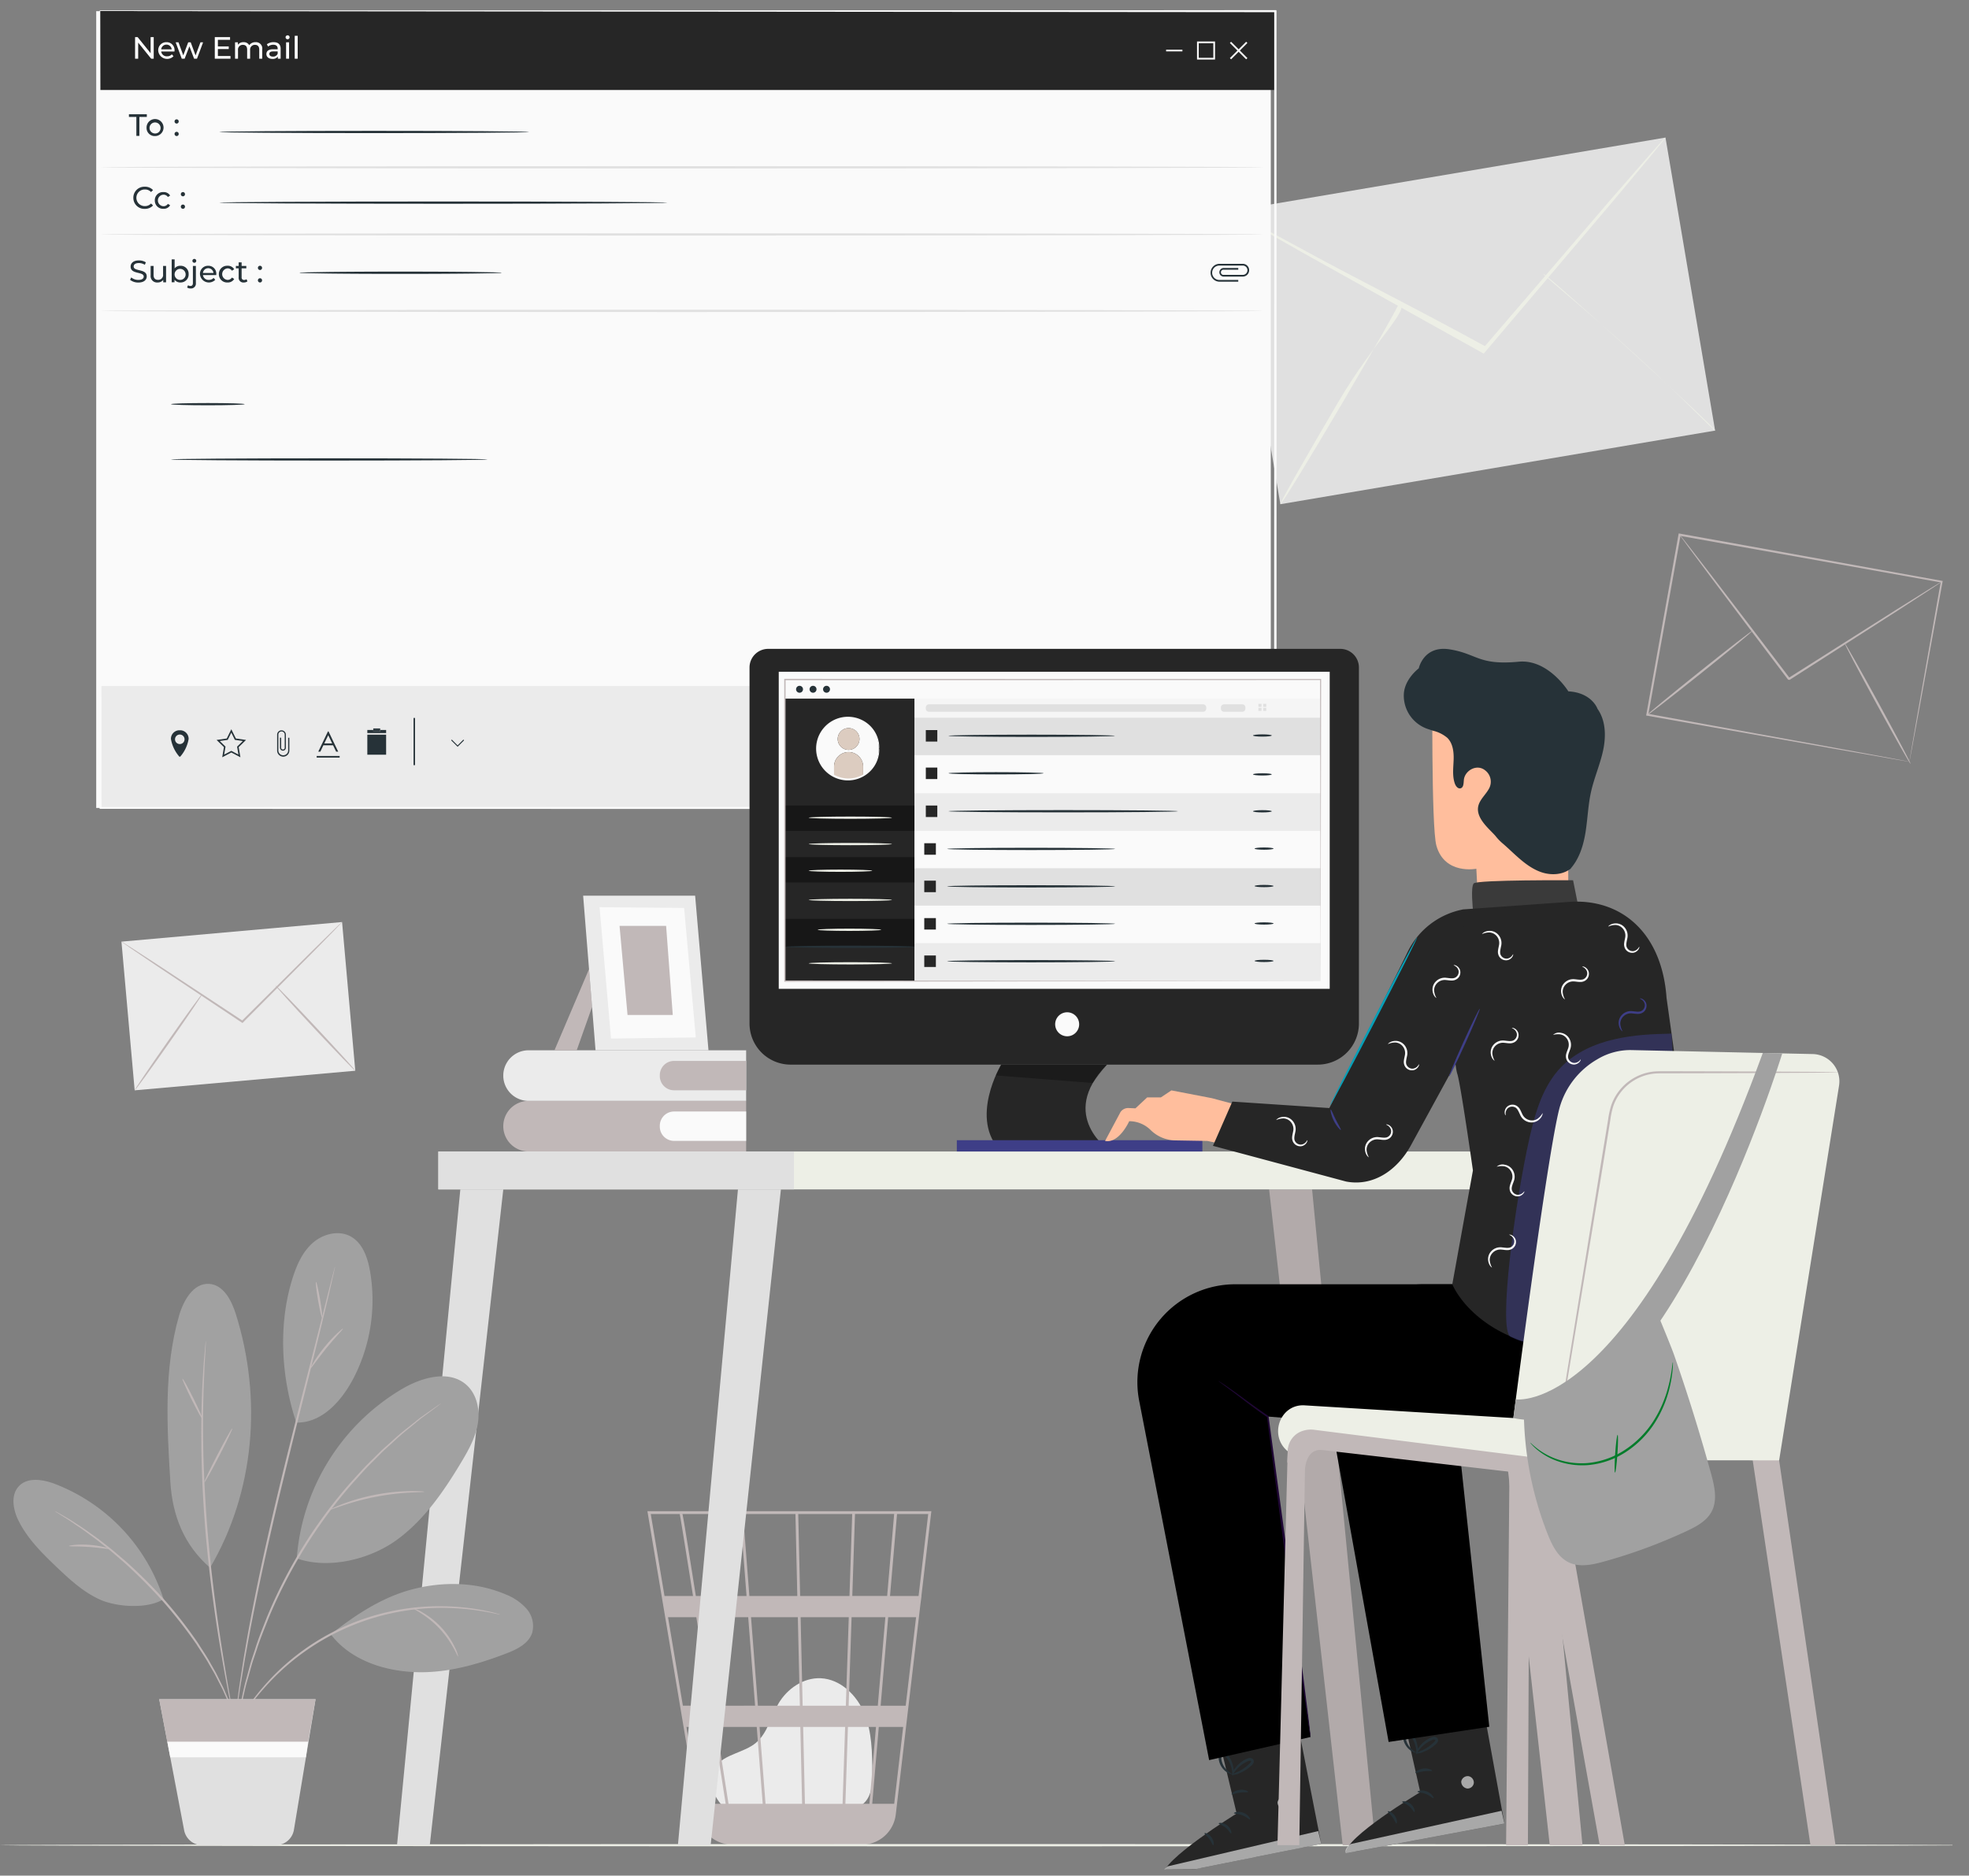 <svg xmlns="http://www.w3.org/2000/svg" xmlns:xlink="http://www.w3.org/1999/xlink" width="636.43" height="606.269" viewBox="0 0 636.43 606.269">
  <rect x="0" y="0" width="636.43" height="606.269" fill="#808080" stroke="none"/>
  <defs>
    <clipPath id="clip-path">
      <path id="Caminho_1220" data-name="Caminho 1220" d="M813.32,195.865l-631.095,3.274V802.133l631.095-3.274Z" fill="none"/>
    </clipPath>
    <clipPath id="clip-path-2">
      <rect id="Retângulo_400" data-name="Retângulo 400" width="379.947" height="39.601" transform="translate(214.629 417.612)" fill="none"/>
    </clipPath>
    <clipPath id="clip-path-4">
      <rect id="Retângulo_402" data-name="Retângulo 402" width="35.947" height="5.938" transform="translate(504.088 539.99)" fill="none"/>
    </clipPath>
    <clipPath id="clip-path-6">
      <rect id="Retângulo_404" data-name="Retângulo 404" width="41.895" height="8.174" transform="translate(435.93 456.24)" fill="none"/>
    </clipPath>
    <clipPath id="clip-path-8">
      <rect id="Retângulo_406" data-name="Retângulo 406" width="41.895" height="8.174" transform="translate(435.93 472.927)" fill="none"/>
    </clipPath>
    <clipPath id="clip-path-10">
      <rect id="Retângulo_408" data-name="Retângulo 408" width="41.895" height="9.039" transform="translate(435.93 492.861)" fill="none"/>
    </clipPath>
    <clipPath id="clip-path-12">
      <rect id="Retângulo_410" data-name="Retângulo 410" width="4.093" height="4.049" transform="translate(654.519 769.935)" fill="none"/>
    </clipPath>
    <clipPath id="clip-path-13">
      <rect id="Retângulo_409" data-name="Retângulo 409" width="4.094" height="4.048" transform="translate(654.519 769.935)" fill="none"/>
    </clipPath>
    <clipPath id="clip-path-14">
      <rect id="Retângulo_412" data-name="Retângulo 412" width="51.36" height="13.732" transform="translate(617.122 781.179)" fill="none"/>
    </clipPath>
    <clipPath id="clip-path-15">
      <rect id="Retângulo_411" data-name="Retângulo 411" width="51.359" height="13.731" transform="translate(617.122 781.179)" fill="none"/>
    </clipPath>
    <clipPath id="clip-path-16">
      <rect id="Retângulo_414" data-name="Retângulo 414" width="4.096" height="4.047" transform="translate(595.136 776.638)" fill="none"/>
    </clipPath>
    <clipPath id="clip-path-17">
      <rect id="Retângulo_413" data-name="Retângulo 413" width="4.096" height="4.047" transform="translate(595.136 776.64)" fill="none"/>
    </clipPath>
    <clipPath id="clip-path-18">
      <rect id="Retângulo_416" data-name="Retângulo 416" width="51.236" height="14.398" transform="translate(558.042 787.735)" fill="none"/>
    </clipPath>
    <clipPath id="clip-path-19">
      <rect id="Retângulo_415" data-name="Retângulo 415" width="51.235" height="14.398" transform="translate(558.043 787.735)" fill="none"/>
    </clipPath>
    <clipPath id="clip-path-20">
      <rect id="Retângulo_418" data-name="Retângulo 418" width="59.321" height="101.147" transform="translate(669.032 529.958)" fill="none"/>
    </clipPath>
    <clipPath id="clip-path-21">
      <rect id="Retângulo_417" data-name="Retângulo 417" width="59.321" height="101.145" transform="translate(669.032 529.958)" fill="none"/>
    </clipPath>
  </defs>
  <g id="Grupo_356" data-name="Grupo 356" transform="translate(-182.225 -195.865)">
    <rect id="Retângulo_399" data-name="Retângulo 399" width="636.43" height="606.269" transform="translate(182.225 195.865)" fill="none"/>
    <g id="Grupo_273" data-name="Grupo 273">
      <g id="Grupo_223" data-name="Grupo 223">
        <g id="Grupo_315" data-name="Grupo 315">
          <g id="Grupo_314" data-name="Grupo 314" clip-path="url(#clip-path)">
            <g id="Grupo_222" data-name="Grupo 222">
              <path id="Caminho_666" data-name="Caminho 666" d="M688.956,424.3l.206,67.392-28.91,1.379-.837-16.392s-10.269,2.039-12.918-7.5c-1.693-6.093-1.271-53.175-1.271-53.175Z" fill="#ffbe9d"/>
              <path id="Caminho_667" data-name="Caminho 667" d="M689.461,477.079c3.078-3.2,4.5-7.647,5.217-12.028s.84-8.853,1.8-13.191c1.01-4.551,2.931-8.862,3.91-13.42s.888-9.66-1.812-13.46c0,0-1.782-5.222-9.418-5.645,0,0-6.486-10.5-16.063-9.581-13.024,1.247-13.379-2.585-22.35-4-8.386-1.319-9.945,6.156-9.945,6.156s-4.61,3.424-4.823,8.354a.965.965,0,0,1-.006.132,11.367,11.367,0,0,0,7.772,11.11q.867.291,1.741.573a11.008,11.008,0,0,1,4.57,2.3c1.814,1.807,2.11,4.617,2.017,7.18s-.457,5.205.408,7.613c.294.823,1,1.723,1.843,1.5,1.005-.267.96-1.668,1.059-2.7.285-3.016,4.162-5.307,6.889-3.1a4.619,4.619,0,0,1,1.385,5.613c-1.013,2.122-3.223,3.782-3.652,6.135-.722,3.962,3.927,7.427,5.7,9.583a16.136,16.136,0,0,0,2.029,2.128c3.836,3.229,7.6,7.694,12.641,9.443,3.383,1.171,7.5.88,10.073-1.617" fill="#263238"/>
              <path id="Caminho_668" data-name="Caminho 668" d="M658.312,489.814s-.788-7.16.246-8.39,32.13-1.023,32.13-1.023l1.636,8.21-3.46,6.14-29.581,2.572Z" fill="#3a3a3a"/>
              <path id="Caminho_669" data-name="Caminho 669" d="M416.515,780.3c-1.962-1.682-6.337-7.01-2.968-13.21,1.237-2.271,3.865-3.4,6.242-4.4s4.878-1.868,6.844-3.545c3.711-3.156,4.735-8.4,7.2-12.612,2.828-4.837,8.107-8.457,13.683-8.2,6.386.291,11.71,5.507,14.125,11.453s2.5,12.551,2.55,18.973c.026,3.55-.131,7.555-2.737,9.952-2.4,2.211-6.024,2.238-9.28,2.138l-34.9-1.073" fill="#ebebeb"/>
              <path id="Caminho_670" data-name="Caminho 670" d="M483.263,684.332H391.485l16.532,98.58a11.009,11.009,0,0,0,7.836,8.776c.11.034.22.057.321.087.275.07.538.162.818.211a11.4,11.4,0,0,0,1.869.22c.005.029.01.063.015.094l.448-.071h40.9a11.459,11.459,0,0,0,2.248-.22,11.05,11.05,0,0,0,9.286-9.635l7.968-67.922.361-2.7h-.042l3.155-26.9ZM465.95,747.214h-9.419l.949-28.61h10.913Zm3.358-28.61h9.017l-3.357,28.61h-8.1ZM442.4,778.93l-.573-24.854h13.563l-.825,24.854Zm-14.665-24.858h13.179l.573,24.854h-11.82Zm1.018,24.854H417.7c-1.05-6.706-2.419-15.432-3.9-24.854h13.02ZM427.2,747.211l-2.224-28.61H440.1l.66,28.61Zm14.465,0-.66-28.61H456.57l-.95,28.61Zm-.817-35.471-.611-26.493h17.436L456.8,711.74Zm-.912,0H424.446l-2.059-26.493h16.944Zm-16.407,0H407.14c-.579-3.66-1.131-7.125-1.628-10.24-1.71-10.711-2.354-14.74-2.71-16.255h18.672Zm.533,6.859,2.224,28.61H412.733c-.456-2.9-.918-5.84-1.381-8.78-1.063-6.752-2.127-13.505-3.127-19.83Zm-12.256,28.61h-8.856l-4.8-28.61H407.3c1.4,8.842,2.948,18.687,4.507,28.61m1.076,6.86c1.351,8.6,2.68,17.081,3.9,24.853h-8.51l-4.166-24.851Zm42.59,24.853.825-24.853h9.065l-2.124,24.853Zm2.231-67.185.879-26.491h12.653l-2.263,26.491Zm-55.767-26.489c.363,1.916,2.039,12.341,4.287,26.492h-9.212l-4.443-26.492Zm69.312,93.681h-7.1l2.124-24.854h7.879Zm7.883-67.185H469.9l2.264-26.492h10.081Z" fill="#c1b8b8"/>
              <rect id="Retângulo_313" data-name="Retângulo 313" width="142.521" height="96.065" transform="translate(580.03 264.129) rotate(-9.613)" fill="#e0e0e0"/>
              <path id="Caminho_671" data-name="Caminho 671" d="M720.542,240.321a10.051,10.051,0,0,1-1.1,1.482l-3.331,4.091-12.441,14.9L662.142,309.77l-.342.4-.465-.258-1.12-.621-56.83-31.706-17.147-9.731-4.632-2.706a10.065,10.065,0,0,1-1.572-1.019,9.989,9.989,0,0,1,1.7.793l4.749,2.491,17.35,9.377c14.7,8.087,36.886,19.149,59.1,31.374l-.962.621-.8.147,41.814-48.724,12.751-14.637q2.19-2.451,3.518-3.933a9.934,9.934,0,0,1,1.291-1.319" fill="#edefe6"/>
              <path id="Caminho_672" data-name="Caminho 672" d="M596.078,358.84c-.308-.181,8.058-14.95,18.687-32.992,12.06-20.483,23.612-30.083,19.8-32.34.307.182-8.057,14.95-18.687,33s-19.491,32.517-19.8,32.336" fill="#edefe6"/>
              <path id="Caminho_673" data-name="Caminho 673" d="M681.071,284.41c.241-.264,12.861,10.856,28.2,24.833s27.566,25.525,27.325,25.79S725.818,324.18,710.481,310.2s-29.646-25.523-29.4-25.788" fill="#edefe6"/>
              <rect id="Retângulo_314" data-name="Retângulo 314" width="71.588" height="48.253" transform="translate(221.484 500.236) rotate(-5.077)" fill="#ebebeb"/>
              <path id="Caminho_674" data-name="Caminho 674" d="M292.79,493.9a5.064,5.064,0,0,1-.607.7l-1.831,1.916c-1.661,1.7-3.978,4.063-6.824,6.968l-22.742,22.869-.187.189-.22-.148-.536-.355-27.2-18.137-8.2-5.558-2.21-1.539a5.045,5.045,0,0,1-.747-.572,5.248,5.248,0,0,1,.819.465l2.279,1.436,8.314,5.387L260.2,525.5l.537.355-.408.041,22.882-22.733c2.908-2.844,5.276-5.165,6.97-6.822.8-.761,1.429-1.368,1.915-1.83a4.989,4.989,0,0,1,.7-.607" fill="#c1b8b8"/>
              <path id="Caminho_675" data-name="Caminho 675" d="M225.755,548.3c-.146-.1,4.63-7.165,10.663-15.777s11.055-15.508,11.2-15.4-4.63,7.168-10.67,15.777-11.049,15.507-11.195,15.4" fill="#c1b8b8"/>
              <path id="Caminho_676" data-name="Caminho 676" d="M271.272,514.41c.131-.122,6.011,5.948,13.13,13.556s12.789,13.876,12.658,14-6.01-5.946-13.133-13.557-12.787-13.878-12.656-14" fill="#c1b8b8"/>
              <path id="Caminho_677" data-name="Caminho 677" d="M799.388,442.07s.048-.38.163-1.082q.183-1.092.522-3.094c.472-2.727,1.158-6.688,2.033-11.745,1.781-10.132,4.332-24.651,7.438-42.315l.23.329-84.719-15.125h-.007l.41-.285c-3.737,20.77-7.286,40.5-10.467,58.181l-.26-.375,60.969,11.1,17.425,3.214,4.641.873,1.2.235a3.969,3.969,0,0,1,.418.1,3.155,3.155,0,0,1-.387-.051l-1.174-.19-4.593-.785-17.383-3.032L714.615,427.2l-.317-.056.058-.32c3.162-17.68,6.691-37.417,10.406-58.192l.062-.348.349.062h.006l84.7,15.259.28.051-.051.28c-3.239,17.714-5.9,32.275-7.761,42.436-.934,5.019-1.662,8.949-2.165,11.652q-.374,1.963-.577,3.033c-.132.679-.212,1.012-.212,1.012" fill="#c1b8b8"/>
              <path id="Caminho_678" data-name="Caminho 678" d="M809.825,383.887a7.62,7.62,0,0,1-.964.7l-2.842,1.889L795.5,393.311l-34.846,22.326c-.948-.167-.27-.057-.486-.1l-.015-.019-.029-.038-.056-.076-.11-.15-.227-.3-.456-.6-.907-1.2-1.794-2.37-3.508-4.636c-2.294-3.039-4.507-5.973-6.62-8.769L735.27,382.506l-7.486-10.065-2.007-2.757a7.443,7.443,0,0,1-.66-.99,7.515,7.515,0,0,1,.77.9q.783.988,2.112,2.677l7.666,9.929c3.229,4.224,7.055,9.234,11.3,14.782l6.654,8.745q1.727,2.277,3.517,4.628l1.8,2.37.906,1.2.457.6.229.3.11.151.056.076.03.036.014.02c-.2-.034.481.1-.457-.071l34.956-22.151,10.638-6.646,2.912-1.778a7.4,7.4,0,0,1,1.041-.578" fill="#c1b8b8"/>
              <path id="Caminho_679" data-name="Caminho 679" d="M748.656,399.757c.122.151-7.425,6.4-16.853,13.942s-17.176,13.544-17.3,13.392,7.424-6.394,16.856-13.944,17.172-13.543,17.3-13.391" fill="#c1b8b8"/>
              <path id="Caminho_680" data-name="Caminho 680" d="M799.812,442.846c-.172.1-5.08-8.564-10.962-19.333s-10.513-19.581-10.341-19.677,5.077,8.562,10.961,19.336,10.514,19.579,10.342,19.676" fill="#c1b8b8"/>
              <path id="Caminho_681" data-name="Caminho 681" d="M423.4,551.715v16.35H353.076a8.177,8.177,0,0,1,0-16.354" fill="#c1b8b8"/>
              <path id="Caminho_682" data-name="Caminho 682" d="M423.4,564.639H400.1a4.61,4.61,0,0,1-4.609-4.609v-.28a4.61,4.61,0,0,1,4.609-4.609h23.3Z" fill="#fafafa"/>
              <path id="Caminho_683" data-name="Caminho 683" d="M423.4,535.355v16.357H353.076a8.178,8.178,0,0,1,0-16.357H423.4Z" fill="#ebebeb"/>
              <path id="Caminho_684" data-name="Caminho 684" d="M423.4,548.286H400.1a4.61,4.61,0,0,1-4.609-4.609v-.28a4.61,4.61,0,0,1,4.609-4.609h23.3Z" fill="#c1b8b8"/>
              <path id="Caminho_685" data-name="Caminho 685" d="M372.613,509.124l-11.169,26.234h7.189l4.962-14.012Z" fill="#c1b8b8"/>
              <path id="Caminho_686" data-name="Caminho 686" d="M406.91,485.384l4.315,49.974H374.719l-4.01-49.975Z" fill="#ebebeb"/>
              <path id="Caminho_687" data-name="Caminho 687" d="M403.344,489.346l3.781,41.86-27.4.36L376.019,489.1Z" fill="#fafafa"/>
              <path id="Caminho_688" data-name="Caminho 688" d="M397.53,495.143l2.15,28.8H385.06l-2.578-28.8Z" fill="#c1b8b8"/>
              <path id="Caminho_689" data-name="Caminho 689" d="M818.655,792.3c0,.2-142.481.367-318.2.367-175.778,0-318.23-.164-318.23-.367s142.451-.366,318.228-.366c175.718,0,318.2.163,318.2.366" fill="#edefe6"/>
              <rect id="Retângulo_315" data-name="Retângulo 315" width="379.658" height="257.546" transform="translate(213.323 199.475)" fill="#fafafa"/>
              <path id="Caminho_690" data-name="Caminho 690" d="M594.72,457.214H214.485V199.281H594.72Zm-.295-257.74H214.772V457.023H594.425" fill="#fafafa"/>
              <path id="Caminho_691" data-name="Caminho 691" d="M594.72,457.214H214.485V199.281H594.72Zm-.295-257.74H214.772V457.023H594.425" fill="#fafafa"/>
              <rect id="Retângulo_316" data-name="Retângulo 316" width="379.947" height="25.532" transform="translate(214.629 199.426)" fill="#262626"/>
            </g>
          </g>
        </g>
      </g>
      <g id="Grupo_225" data-name="Grupo 225">
        <g id="Grupo_317" data-name="Grupo 317">
          <g id="Grupo_316" data-name="Grupo 316" clip-path="url(#clip-path-2)">
            <g id="Grupo_224" data-name="Grupo 224">
              <rect id="Retângulo_317" data-name="Retângulo 317" width="379.947" height="39.601" transform="translate(214.629 417.612)" fill="#ebebeb"/>
            </g>
          </g>
        </g>
      </g>
      <g id="Grupo_272" data-name="Grupo 272">
        <g id="Grupo_355" data-name="Grupo 355">
          <g id="Grupo_354" data-name="Grupo 354" clip-path="url(#clip-path)">
            <g id="Grupo_271" data-name="Grupo 271">
              <path id="Caminho_693" data-name="Caminho 693" d="M286.746,436.777h3.137l.99,2.054h.673l-3.139-6.556h-.173l-3.147,6.556h.682Zm1.572-3.269,1.27,2.657h-2.547Z" fill="#263238"/>
              <rect id="Retângulo_319" data-name="Retângulo 319" width="7.428" height="0.523" transform="translate(284.58 440.228)" fill="#263238"/>
              <path id="Caminho_694" data-name="Caminho 694" d="M240.586,431.913h-.5a2.765,2.765,0,0,0-2.609,2.816,11.686,11.686,0,0,0,2.609,5.587s.2.344.5,0a11.686,11.686,0,0,0,2.609-5.587,2.765,2.765,0,0,0-2.609-2.816m-.251,4.458a1.539,1.539,0,1,1,1.539-1.539,1.539,1.539,0,0,1-1.539,1.539h0" fill="#263238"/>
              <path id="Caminho_695" data-name="Caminho 695" d="M275.371,438.465a1.591,1.591,0,0,1-3.18,0v-5.137a1.029,1.029,0,0,1,2.058,0v4.357h0a.585.585,0,0,1-1.143-.009v-3.354h-.381v3.363h.012a.95.95,0,0,0,1.883,0h.005V437.6c0-.024.006-.046.006-.072h-.006v-4.246a1.413,1.413,0,0,0-2.823,0v5.365h.01a1.972,1.972,0,0,0,3.928,0h.009v-4.323h-.383Z" fill="#263238"/>
              <path id="Caminho_696" data-name="Caminho 696" d="M258.463,434.572l-1.472-2.98-1.471,2.98-3.289.477,2.379,2.321-.562,3.276,2.943-1.548,2.942,1.547-.562-3.277,2.38-2.32Zm.833,5.2-2.309-1.207-2.309,1.209.42-2.44.024-.127-1.867-1.817,2.579-.375,1.149-2.336,1.156,2.336,2.575.375-1.767,1.733-.089.086Z" fill="#263238"/>
              <rect id="Retângulo_320" data-name="Retângulo 320" width="0.478" height="15.265" transform="translate(315.894 427.932)" fill="#263238"/>
              <rect id="Retângulo_321" data-name="Retângulo 321" width="6.077" height="6.477" transform="translate(300.953 433.333)" fill="#263238"/>
              <path id="Caminho_697" data-name="Caminho 697" d="M302.873,431.818v.5h2.239v-.5h1.918v1h-6.077v-1Z" fill="#263238"/>
              <rect id="Retângulo_322" data-name="Retângulo 322" width="2.239" height="0.498" transform="translate(302.873 431.32)" fill="#263238"/>
              <rect id="Retângulo_323" data-name="Retângulo 323" width="2.239" height="0.498" transform="translate(302.873 431.818)" fill="#263238"/>
              <path id="Caminho_698" data-name="Caminho 698" d="M330.131,436.8,332,434.934l.226.227-2.088,2.088-2.089-2.088.226-.227Z" fill="#263238"/>
              <path id="Caminho_699" data-name="Caminho 699" d="M559.141,212.472h5.267v-.558h-5.267Z" fill="#fafafa"/>
              <path id="Caminho_700" data-name="Caminho 700" d="M585.413,209.756l-.4-.4-2.436,2.438-2.432-2.429-.393.4,2.436,2.436-2.436,2.437.393.4,2.436-2.437,2.436,2.437.4-.4-2.435-2.438Z" fill="#fafafa"/>
              <path id="Caminho_701" data-name="Caminho 701" d="M569.133,215.106h5.826v-5.833h-5.826Zm.56-5.268H574.4v4.711h-4.709Z" fill="#fafafa"/>
              <path id="Caminho_702" data-name="Caminho 702" d="M585.987,283.207a2.068,2.068,0,0,0-2-2.064h-7.851v.013a2.887,2.887,0,0,0,0,5.749v.014h6.327v-.564H576.4a2.326,2.326,0,1,1-.1-4.651h7.62a1.506,1.506,0,0,1,0,3.012h-6.376v.006a.854.854,0,0,1,.011-1.678h4.909v-.562h-4.92v.023a1.389,1.389,0,0,0,0,2.748v.012h.126c.036,0,.07.011.1.011v-.011h6.214a2.072,2.072,0,0,0,2-2.064" fill="#263238"/>
              <path id="Caminho_703" data-name="Caminho 703" d="M231.908,207.856v6.99h-.819l-4.2-5.213v5.213h-1v-6.99h.818l4.2,5.209v-5.209Z" fill="#fff"/>
              <path id="Caminho_704" data-name="Caminho 704" d="M238.619,212.518h-4.294a1.794,1.794,0,0,0,1.917,1.547,1.981,1.981,0,0,0,1.528-.639l.529.619a2.885,2.885,0,0,1-4.933-1.848,2.591,2.591,0,0,1,2.484-2.694h.173a2.549,2.549,0,0,1,2.62,2.478v0a2.235,2.235,0,0,1-.005.245c0,.079-.01.2-.019.288m-4.294-.688h3.4a1.708,1.708,0,0,0-3.4,0" fill="#fff"/>
              <path id="Caminho_705" data-name="Caminho 705" d="M247.869,209.553l-1.979,5.293h-.919l-1.525-4.015-1.548,4.016h-.918l-1.969-5.295h.909l1.539,4.213,1.6-4.216h.809l1.568,4.234,1.578-4.234Z" fill="#fff"/>
              <path id="Caminho_706" data-name="Caminho 706" d="M256.725,213.978v.868h-5.074v-6.99h4.932v.87H252.65v2.146h3.505v.848H252.65v2.258Z" fill="#fff"/>
              <path id="Caminho_707" data-name="Caminho 707" d="M266.982,211.8v3.046h-.962V211.91c0-1.039-.5-1.548-1.367-1.548a1.538,1.538,0,0,0-1.6,1.473,1.613,1.613,0,0,0,.014.286v2.726h-.958V211.91c0-1.039-.5-1.548-1.37-1.548a1.537,1.537,0,0,0-1.585,1.759v2.726H258.2v-5.294h.919v.789a2.145,2.145,0,0,1,1.827-.838,1.953,1.953,0,0,1,1.838.978,2.384,2.384,0,0,1,2.036-.978,2.029,2.029,0,0,1,2.18,1.865h0a2.061,2.061,0,0,1-.012.43" fill="#fff"/>
              <path id="Caminho_708" data-name="Caminho 708" d="M272.932,211.651v3.194h-.907v-.7a1.967,1.967,0,0,1-1.738.758c-1.2,0-1.956-.639-1.956-1.557,0-.849.549-1.548,2.127-1.548h1.52v-.189c0-.809-.468-1.279-1.417-1.279a2.666,2.666,0,0,0-1.677.569l-.4-.718a3.524,3.524,0,0,1,2.187-.679c1.448,0,2.266.7,2.266,2.147m-.959,1.577v-.74h-1.483c-.948,0-1.217.369-1.217.82,0,.528.44.858,1.169.858a1.539,1.539,0,0,0,1.527-.938" fill="#fff"/>
              <path id="Caminho_709" data-name="Caminho 709" d="M274.533,207.916a.631.631,0,0,1,.634-.628h.015a.62.62,0,0,1,.648.59h0v.017a.65.65,0,1,1-1.3.02m.17,1.637h.959v5.293H274.7Z" fill="#fff"/>
              <rect id="Retângulo_324" data-name="Retângulo 324" width="0.959" height="7.41" transform="translate(277.486 207.437)" fill="#fff"/>
              <path id="Caminho_710" data-name="Caminho 710" d="M226.3,233.658h-2.4v-.868h5.781v.868h-2.4v6.122H226.3Z" fill="#263238"/>
              <path id="Caminho_711" data-name="Caminho 711" d="M229.59,237.137a2.748,2.748,0,1,1,2.787,2.707h-.031a2.633,2.633,0,0,1-2.754-2.505h0v-.2m4.533,0a1.784,1.784,0,1,0-1.777,1.869,1.736,1.736,0,0,0,1.777-1.691,1.322,1.322,0,0,0,0-.178" fill="#263238"/>
              <path id="Caminho_712" data-name="Caminho 712" d="M238.648,235.118a.669.669,0,0,1,.655-.68h.022a.66.66,0,0,1,.66.66v.02a.667.667,0,0,1-.643.689h-.017a.675.675,0,0,1-.678-.673h0v-.016m0,4.035a.666.666,0,0,1,.655-.679h.023a.66.66,0,0,1,.66.659h0v.021a.656.656,0,0,1-.626.686h-.034a.676.676,0,0,1-.678-.672v-.018" fill="#263238"/>
              <path id="Caminho_713" data-name="Caminho 713" d="M225.325,259.8a3.535,3.535,0,0,1,3.491-3.579h.218a3.458,3.458,0,0,1,2.656,1.089l-.649.628a2.586,2.586,0,0,0-1.968-.829,2.688,2.688,0,0,0-.153,5.374h.153a2.6,2.6,0,0,0,1.968-.84l.649.631a3.474,3.474,0,0,1-2.667,1.1,3.534,3.534,0,0,1-3.691-3.367c0-.069-.005-.139,0-.208" fill="#263238"/>
              <path id="Caminho_714" data-name="Caminho 714" d="M232.261,260.648a2.638,2.638,0,0,1,2.574-2.7c.075,0,.151,0,.226.005a2.358,2.358,0,0,1,2.155,1.128l-.728.471a1.657,1.657,0,0,0-1.437-.76,1.865,1.865,0,0,0,0,3.727,1.651,1.651,0,0,0,1.437-.76l.728.459a2.368,2.368,0,0,1-2.155,1.137,2.649,2.649,0,0,1-2.793-2.5v0c0-.068-.005-.137,0-.205" fill="#263238"/>
              <path id="Caminho_715" data-name="Caminho 715" d="M240.678,258.632a.669.669,0,0,1,.656-.68h.023a.66.66,0,0,1,.66.658v.022a.667.667,0,0,1-.643.688h-.017a.676.676,0,0,1-.679-.672h0v-.015m0,4.035a.668.668,0,0,1,.657-.679h.022a.659.659,0,0,1,.66.658h0v.02a.658.658,0,0,1-.63.687h-.03a.675.675,0,0,1-.679-.67v-.018" fill="#263238"/>
              <path id="Caminho_716" data-name="Caminho 716" d="M224.274,286.315l.368-.779a3.6,3.6,0,0,0,2.309.809c1.209,0,1.728-.469,1.728-1.079,0-1.707-4.234-.628-4.234-3.225,0-1.078.838-2,2.676-2a4.129,4.129,0,0,1,2.248.619l-.33.8a3.6,3.6,0,0,0-1.917-.568c-1.188,0-1.7.5-1.7,1.107,0,1.709,4.233.641,4.233,3.207,0,1.068-.858,1.987-2.706,1.987a4.15,4.15,0,0,1-2.676-.879" fill="#263238"/>
              <path id="Caminho_717" data-name="Caminho 717" d="M235.9,281.822v5.293h-.913v-.8a2.152,2.152,0,0,1-1.8.859,2.078,2.078,0,0,1-2.278-1.855v0a1.992,1.992,0,0,1,0-.45v-3.043h.958v2.935c0,1.04.518,1.558,1.429,1.558a1.556,1.556,0,0,0,1.649-1.457,1.6,1.6,0,0,0-.011-.3v-2.734Z" fill="#263238"/>
              <path id="Caminho_718" data-name="Caminho 718" d="M243.2,284.465a2.577,2.577,0,0,1-2.442,2.705h-.234a2.234,2.234,0,0,1-1.887-.9v.838h-.919v-7.4h.954v2.916a2.249,2.249,0,0,1,1.848-.849,2.568,2.568,0,0,1,2.676,2.455h0v.24m-.973,0a1.784,1.784,0,1,0-1.787,1.869,1.744,1.744,0,0,0,1.791-1.694,1.708,1.708,0,0,0,0-.175" fill="#263238"/>
              <path id="Caminho_719" data-name="Caminho 719" d="M242.7,288.792l.31-.739a1.218,1.218,0,0,0,.778.252c.509,0,.789-.322.789-.93v-5.554h.959v5.531a1.577,1.577,0,0,1-1.381,1.752h0a1.5,1.5,0,0,1-.3.006,1.87,1.87,0,0,1-1.149-.319m1.707-8.608a.633.633,0,0,1,.635-.629h.014a.624.624,0,1,1-.649.629" fill="#263238"/>
              <path id="Caminho_720" data-name="Caminho 720" d="M252.119,284.786h-4.294a1.793,1.793,0,0,0,1.917,1.548,1.975,1.975,0,0,0,1.528-.639l.529.619a2.885,2.885,0,0,1-4.936-1.849,2.592,2.592,0,0,1,2.484-2.694h.172a2.55,2.55,0,0,1,2.621,2.478,2.034,2.034,0,0,1,0,.247c0,.08-.01.2-.019.289m-4.3-.686h3.4a1.708,1.708,0,0,0-3.4,0" fill="#263238"/>
              <path id="Caminho_721" data-name="Caminho 721" d="M252.972,284.465a2.644,2.644,0,0,1,2.588-2.7h.208a2.36,2.36,0,0,1,2.157,1.135l-.73.471a1.647,1.647,0,0,0-1.436-.76,1.869,1.869,0,0,0,0,3.726,1.647,1.647,0,0,0,1.436-.76l.73.459a2.364,2.364,0,0,1-2.158,1.138,2.653,2.653,0,0,1-2.793-2.5v-.2" fill="#263238"/>
              <path id="Caminho_722" data-name="Caminho 722" d="M262.2,286.806a1.818,1.818,0,0,1-1.159.368,1.51,1.51,0,0,1-1.675-1.322,1.435,1.435,0,0,1,0-.334v-2.906h-.9v-.789h.9v-1.158h.957v1.158h1.518v.789h-1.518v2.866a.782.782,0,0,0,.661.884.931.931,0,0,0,.167,0,1.2,1.2,0,0,0,.749-.25Z" fill="#263238"/>
              <path id="Caminho_723" data-name="Caminho 723" d="M265.59,282.451a.669.669,0,0,1,.656-.68h.023a.66.66,0,0,1,.66.66h0v.019a.668.668,0,0,1-.643.689h-.017a.677.677,0,0,1-.679-.673h0v-.016m0,4.035a.668.668,0,0,1,.657-.679h.022a.659.659,0,0,1,.66.658h0v.02a.658.658,0,0,1-.63.687h-.03a.673.673,0,0,1-.679-.668v-.024" fill="#263238"/>
              <path id="Caminho_724" data-name="Caminho 724" d="M353.219,238.528c0,.2-22.411.366-50.048.366s-50.052-.165-50.052-.366,22.4-.367,50.052-.367,50.048.165,50.048.367" fill="#263238"/>
              <path id="Caminho_725" data-name="Caminho 725" d="M397.916,261.365c0,.2-32.417.365-72.395.365s-72.4-.164-72.4-.365,32.409-.366,72.4-.366,72.395.164,72.395.366" fill="#263238"/>
              <path id="Caminho_726" data-name="Caminho 726" d="M344.374,284.028a2.262,2.262,0,0,1-.66.074l-1.9.069-7.005.115c-5.914.067-14.083.11-23.107.11s-17.2-.04-23.111-.11l-7-.115-1.9-.069a2.3,2.3,0,0,1-.66-.074,2.261,2.261,0,0,1,.66-.074l1.9-.068,7-.117c5.914-.065,14.084-.11,23.111-.11s17.193.04,23.107.11l7.005.117,1.9.068a2.261,2.261,0,0,1,.66.074" fill="#263238"/>
              <path id="Caminho_727" data-name="Caminho 727" d="M590.476,296.355c0,.2-84.11.366-187.841.366-103.768,0-187.859-.164-187.859-.366s84.091-.365,187.859-.365c103.73,0,187.841.164,187.841.365" fill="#e0e0e0"/>
              <path id="Caminho_728" data-name="Caminho 728" d="M590.476,271.637c0,.2-84.143.366-187.914.366-103.807,0-187.932-.163-187.932-.366s84.125-.365,187.932-.365c103.768,0,187.914.164,187.914.365" fill="#e0e0e0"/>
              <path id="Caminho_729" data-name="Caminho 729" d="M590.476,249.948c0,.2-84.11.366-187.841.366-103.768,0-187.859-.164-187.859-.366s84.091-.366,187.859-.366c103.73,0,187.841.164,187.841.366" fill="#e0e0e0"/>
              <path id="Caminho_730" data-name="Caminho 730" d="M261.331,326.508c0,.2-5.341.366-11.928.366s-11.929-.164-11.929-.366,5.339-.365,11.929-.365,11.928.164,11.928.365" fill="#263238"/>
              <path id="Caminho_731" data-name="Caminho 731" d="M339.794,344.374c0,.2-22.906.366-51.157.366s-51.162-.164-51.162-.366,22.9-.366,51.162-.366,51.157.164,51.157.366" fill="#263238"/>
              <path id="Caminho_732" data-name="Caminho 732" d="M214.773,199.465c2.99,0,155.9-.132,379.658-.33h.33v.33c.01,78.386.02,165.685.031,257.515v.4h-.367c-142.893-.027-274.782-.051-379.658-.072h-.295v-.29c.179-156.808.291-255.14.295-257.55,0,2.4.109,100.738.294,257.55l-.294-.3c104.877-.02,236.765-.046,379.658-.071l-.367.365v-.031c.011-91.83.022-179.127.03-257.515l.337.337c-223.75-.2-376.67-.332-379.653-.341" fill="#fafafa"/>
              <path id="Caminho_733" data-name="Caminho 733" d="M608.175,539.99h-170.4A13.288,13.288,0,0,1,424.489,526.7V411.628a6.025,6.025,0,0,1,6.026-6.026h184.92a6.025,6.025,0,0,1,6.026,6.026h0V526.7a13.288,13.288,0,0,1-13.286,13.287" fill="#262626"/>
              <path id="Caminho_734" data-name="Caminho 734" d="M540.035,539.99h-34.21s-10.528,17.553,0,28.079h35.383s-17.442-11.421-1.173-28.079" fill="#262626"/>
              <g id="Grupo_230" data-name="Grupo 230" opacity="0.3">
                <g id="Grupo_229" data-name="Grupo 229">
                  <g id="Grupo_321" data-name="Grupo 321">
                    <g id="Grupo_320" data-name="Grupo 320" clip-path="url(#clip-path-4)">
                      <g id="Grupo_228" data-name="Grupo 228">
                        <g id="Grupo_227" data-name="Grupo 227">
                          <g id="Grupo_319" data-name="Grupo 319">
                            <g id="Grupo_318" data-name="Grupo 318" clip-path="url(#clip-path-4)">
                              <g id="Grupo_226" data-name="Grupo 226">
                                <path id="Caminho_735" data-name="Caminho 735" d="M505.825,539.99l-1.733,3.48,31.354,2.457a73.408,73.408,0,0,1,4.59-5.936Z"/>
                              </g>
                            </g>
                          </g>
                        </g>
                      </g>
                    </g>
                  </g>
                </g>
              </g>
              <path id="Caminho_736" data-name="Caminho 736" d="M531.038,526.949a3.878,3.878,0,1,1-3.879-3.877h0a3.88,3.88,0,0,1,3.877,3.877" fill="#fafafa"/>
              <rect id="Retângulo_327" data-name="Retângulo 327" width="178.085" height="102.492" transform="translate(433.933 413.005)" fill="#fafafa"/>
              <rect id="Retângulo_328" data-name="Retângulo 328" width="41.913" height="91.308" transform="translate(435.929 421.682)" fill="#262626"/>
              <g id="Grupo_235" data-name="Grupo 235" opacity="0.4">
                <g id="Grupo_234" data-name="Grupo 234">
                  <g id="Grupo_325" data-name="Grupo 325">
                    <g id="Grupo_324" data-name="Grupo 324" clip-path="url(#clip-path-6)">
                      <g id="Grupo_233" data-name="Grupo 233">
                        <g id="Grupo_232" data-name="Grupo 232">
                          <g id="Grupo_323" data-name="Grupo 323">
                            <g id="Grupo_322" data-name="Grupo 322" clip-path="url(#clip-path-6)">
                              <g id="Grupo_231" data-name="Grupo 231">
                                <rect id="Retângulo_329" data-name="Retângulo 329" width="41.895" height="8.173" transform="translate(435.93 456.241)"/>
                              </g>
                            </g>
                          </g>
                        </g>
                      </g>
                    </g>
                  </g>
                </g>
              </g>
              <g id="Grupo_240" data-name="Grupo 240" opacity="0.4">
                <g id="Grupo_239" data-name="Grupo 239">
                  <g id="Grupo_329" data-name="Grupo 329">
                    <g id="Grupo_328" data-name="Grupo 328" clip-path="url(#clip-path-8)">
                      <g id="Grupo_238" data-name="Grupo 238">
                        <g id="Grupo_237" data-name="Grupo 237">
                          <g id="Grupo_327" data-name="Grupo 327">
                            <g id="Grupo_326" data-name="Grupo 326" clip-path="url(#clip-path-8)">
                              <g id="Grupo_236" data-name="Grupo 236">
                                <rect id="Retângulo_332" data-name="Retângulo 332" width="41.895" height="8.173" transform="translate(435.93 472.928)"/>
                              </g>
                            </g>
                          </g>
                        </g>
                      </g>
                    </g>
                  </g>
                </g>
              </g>
              <g id="Grupo_245" data-name="Grupo 245" opacity="0.4">
                <g id="Grupo_244" data-name="Grupo 244">
                  <g id="Grupo_333" data-name="Grupo 333">
                    <g id="Grupo_332" data-name="Grupo 332" clip-path="url(#clip-path-10)">
                      <g id="Grupo_243" data-name="Grupo 243">
                        <g id="Grupo_242" data-name="Grupo 242">
                          <g id="Grupo_331" data-name="Grupo 331">
                            <g id="Grupo_330" data-name="Grupo 330" clip-path="url(#clip-path-10)">
                              <g id="Grupo_241" data-name="Grupo 241">
                                <rect id="Retângulo_335" data-name="Retângulo 335" width="41.895" height="9.039" transform="translate(435.93 492.861)"/>
                              </g>
                            </g>
                          </g>
                        </g>
                      </g>
                    </g>
                  </g>
                </g>
              </g>
              <path id="Caminho_737" data-name="Caminho 737" d="M470.554,468.7c0,.2-6.034.365-13.475.365S443.6,468.9,443.6,468.7s6.034-.366,13.477-.366,13.475.164,13.475.366" fill="#edefe6"/>
              <path id="Caminho_738" data-name="Caminho 738" d="M470.554,460.171c0,.2-6.034.367-13.475.367s-13.477-.164-13.477-.367,6.034-.366,13.477-.366,13.475.164,13.475.366" fill="#edefe6"/>
              <path id="Caminho_739" data-name="Caminho 739" d="M477.841,501.9c0,.2-9.3.366-20.764.366s-20.766-.163-20.766-.366,9.3-.366,20.766-.366,20.764.163,20.764.366" fill="#263238"/>
              <path id="Caminho_740" data-name="Caminho 740" d="M464.171,477.314c0,.2-4.6.366-10.284.366s-10.285-.164-10.285-.366,4.6-.366,10.285-.366,10.284.164,10.284.366" fill="#edefe6"/>
              <path id="Caminho_741" data-name="Caminho 741" d="M467.077,496.4c0,.2-4.6.368-10.284.368s-10.285-.164-10.285-.368,4.6-.364,10.285-.364,10.284.163,10.284.364" fill="#edefe6"/>
              <path id="Caminho_742" data-name="Caminho 742" d="M470.554,486.753c0,.2-6.034.365-13.475.365s-13.477-.164-13.477-.365,6.034-.366,13.477-.366,13.475.164,13.475.366" fill="#edefe6"/>
              <path id="Caminho_743" data-name="Caminho 743" d="M470.554,507.246c0,.2-6.034.366-13.475.366s-13.477-.164-13.477-.366,6.034-.366,13.477-.366,13.475.164,13.475.366" fill="#edefe6"/>
              <path id="Caminho_744" data-name="Caminho 744" d="M456.318,427.84a9.977,9.977,0,0,0-4.507,18.883v-3.058a4.7,4.7,0,1,1,9.4-.011v2.856a9.978,9.978,0,0,0-4.9-18.673m.2,10.412a3.518,3.518,0,1,1,3.518-3.519,3.519,3.519,0,0,1-3.518,3.519h0" fill="#fafafa"/>
              <path id="Caminho_745" data-name="Caminho 745" d="M456.515,438.965a4.7,4.7,0,0,0-4.7,4.7h0v3.054a9.929,9.929,0,0,0,9.4-.208v-2.846a4.7,4.7,0,0,0-4.7-4.7h0" fill="#dcccc0"/>
              <path id="Caminho_746" data-name="Caminho 746" d="M456.516,431.212a3.518,3.518,0,1,0,3.518,3.518,3.518,3.518,0,0,0-3.518-3.518h0" fill="#dcccc0"/>
              <path id="Caminho_747" data-name="Caminho 747" d="M466.362,437.822c-.081,0-.044-.889-.451-2.4a9.947,9.947,0,0,0-3.649-5.327,9.663,9.663,0,1,0,0,15.455,9.957,9.957,0,0,0,3.649-5.325c.407-1.513.369-2.407.451-2.4a2.091,2.091,0,0,1,.042.641,7.9,7.9,0,0,1-.22,1.831,9.953,9.953,0,0,1-3.611,5.669,10.106,10.106,0,0,1-4.3,1.963,10.285,10.285,0,1,1,4.051-18.43c.083.061.166.123.247.186a9.939,9.939,0,0,1,3.613,5.668,7.9,7.9,0,0,1,.22,1.832,2.094,2.094,0,0,1-.042.641" fill="#fafafa"/>
              <rect id="Retângulo_338" data-name="Retângulo 338" width="131.237" height="12.28" transform="translate(477.844 452.232)" fill="#ebebeb"/>
              <rect id="Retângulo_339" data-name="Retângulo 339" width="131.237" height="6.159" transform="translate(477.844 421.684)" fill="#f5f5f5"/>
              <path id="Caminho_748" data-name="Caminho 748" d="M571.107,425.938H482.486a1.014,1.014,0,0,1-1.014-1.012v-.386a1.015,1.015,0,0,1,1.012-1.015h88.623a1.013,1.013,0,0,1,1.013,1.011h0v.387a1.011,1.011,0,0,1-1.011,1.013Z" fill="#e0e0e0"/>
              <path id="Caminho_749" data-name="Caminho 749" d="M583.762,425.938h-5.9a1.013,1.013,0,0,1-1.013-1.012h0v-.385a1.014,1.014,0,0,1,1.012-1.014h5.9a1.012,1.012,0,0,1,1.013,1.011h0v.387a1.011,1.011,0,0,1-1.011,1.013Z" fill="#e0e0e0"/>
              <rect id="Retângulo_340" data-name="Retângulo 340" width="0.993" height="0.993" transform="translate(588.98 423.355)" fill="#e0e0e0"/>
              <rect id="Retângulo_341" data-name="Retângulo 341" width="0.993" height="0.993" transform="translate(588.98 424.669)" fill="#e0e0e0"/>
              <rect id="Retângulo_342" data-name="Retângulo 342" width="0.993" height="0.993" transform="translate(590.526 423.355)" fill="#e0e0e0"/>
              <rect id="Retângulo_343" data-name="Retângulo 343" width="0.993" height="0.993" transform="translate(590.526 424.669)" fill="#e0e0e0"/>
              <rect id="Retângulo_344" data-name="Retângulo 344" width="131.237" height="12.28" transform="translate(477.844 427.841)" fill="#e0e0e0"/>
              <rect id="Retângulo_345" data-name="Retângulo 345" width="3.715" height="3.715" transform="translate(481.472 431.85)" fill="#262626"/>
              <path id="Caminho_750" data-name="Caminho 750" d="M542.588,433.7c0,.2-12.045.366-26.9.366s-26.9-.165-26.9-.366,12.043-.366,26.9-.366,26.9.164,26.9.366" fill="#263238"/>
              <path id="Caminho_751" data-name="Caminho 751" d="M593.292,433.6c0,.2-1.356.366-3.032.366s-3.031-.164-3.031-.366,1.357-.366,3.031-.366,3.032.164,3.032.366" fill="#263238"/>
              <rect id="Retângulo_346" data-name="Retângulo 346" width="131.237" height="12.28" transform="translate(477.844 464.414)" fill="#fafafa"/>
              <rect id="Retângulo_347" data-name="Retângulo 347" width="3.751" height="3.715" transform="translate(480.972 468.423)" fill="#262626"/>
              <path id="Caminho_752" data-name="Caminho 752" d="M542.675,470.264c0,.2-12.161.366-27.159.366s-27.161-.164-27.161-.366,12.159-.366,27.161-.366,27.159.163,27.159.366" fill="#263238"/>
              <path id="Caminho_753" data-name="Caminho 753" d="M593.863,470.164c0,.2-1.371.366-3.059.366s-3.062-.164-3.062-.366,1.37-.366,3.062-.366,3.059.164,3.059.366" fill="#263238"/>
              <rect id="Retângulo_348" data-name="Retângulo 348" width="131.237" height="12.28" transform="translate(477.844 476.513)" fill="#e0e0e0"/>
              <rect id="Retângulo_349" data-name="Retângulo 349" width="3.751" height="3.715" transform="translate(480.972 480.521)" fill="#262626"/>
              <path id="Caminho_754" data-name="Caminho 754" d="M542.675,482.365c0,.2-12.161.365-27.159.365s-27.161-.162-27.161-.365S500.514,482,515.516,482s27.159.162,27.159.366" fill="#263238"/>
              <path id="Caminho_755" data-name="Caminho 755" d="M593.863,482.264c0,.2-1.371.366-3.059.366s-3.062-.163-3.062-.366,1.37-.366,3.062-.366,3.059.165,3.059.366" fill="#263238"/>
              <rect id="Retângulo_350" data-name="Retângulo 350" width="131.237" height="12.28" transform="translate(477.844 488.612)" fill="#fafafa"/>
              <rect id="Retângulo_351" data-name="Retângulo 351" width="3.751" height="3.715" transform="translate(480.972 492.62)" fill="#262626"/>
              <path id="Caminho_756" data-name="Caminho 756" d="M542.675,494.465c0,.2-12.161.366-27.159.366s-27.161-.164-27.161-.366,12.159-.366,27.161-.366,27.159.163,27.159.366" fill="#263238"/>
              <path id="Caminho_757" data-name="Caminho 757" d="M593.863,494.365c0,.2-1.371.367-3.059.367s-3.062-.164-3.062-.367,1.37-.366,3.062-.366,3.059.164,3.059.366" fill="#263238"/>
              <rect id="Retângulo_352" data-name="Retângulo 352" width="131.237" height="12.28" transform="translate(477.844 500.711)" fill="#ebebeb"/>
              <rect id="Retângulo_353" data-name="Retângulo 353" width="3.751" height="3.715" transform="translate(480.972 504.719)" fill="#262626"/>
              <path id="Caminho_758" data-name="Caminho 758" d="M542.675,506.565c0,.2-12.161.366-27.159.366s-27.161-.164-27.161-.366,12.159-.366,27.161-.366,27.159.163,27.159.366" fill="#263238"/>
              <path id="Caminho_759" data-name="Caminho 759" d="M593.863,506.465c0,.2-1.371.367-3.059.367s-3.062-.165-3.062-.367,1.37-.366,3.062-.366,3.059.164,3.059.366" fill="#263238"/>
              <rect id="Retângulo_354" data-name="Retângulo 354" width="131.255" height="12.28" transform="translate(477.825 439.966)" fill="#fafafa"/>
              <rect id="Retângulo_355" data-name="Retângulo 355" width="3.715" height="3.715" transform="translate(481.472 443.974)" fill="#262626"/>
              <path id="Caminho_760" data-name="Caminho 760" d="M519.576,445.82c0,.2-6.893.366-15.4.366s-15.4-.164-15.4-.366,6.892-.366,15.4-.366,15.4.164,15.4.366" fill="#263238"/>
              <path id="Caminho_761" data-name="Caminho 761" d="M593.292,446.176c0,.2-1.356.366-3.032.366s-3.031-.164-3.031-.366,1.357-.366,3.031-.366,3.032.164,3.032.366" fill="#263238"/>
              <path id="Caminho_762" data-name="Caminho 762" d="M593.292,458.1c0,.2-1.356.368-3.032.368s-3.031-.165-3.031-.368,1.357-.366,3.031-.366,3.032.165,3.032.366" fill="#263238"/>
              <rect id="Retângulo_356" data-name="Retângulo 356" width="3.715" height="3.715" transform="translate(481.472 456.24)" fill="#262626"/>
              <path id="Caminho_763" data-name="Caminho 763" d="M562.97,458.086c0,.2-16.608.367-37.09.367s-37.1-.164-37.1-.367,16.605-.366,37.1-.366,37.09.165,37.09.366" fill="#263238"/>
              <path id="Caminho_764" data-name="Caminho 764" d="M441.775,418.665a1.119,1.119,0,1,1-1.119-1.12,1.12,1.12,0,0,1,1.119,1.12Z" fill="#263238"/>
              <path id="Caminho_765" data-name="Caminho 765" d="M446.139,418.665a1.119,1.119,0,1,1-1.12-1.12A1.12,1.12,0,0,1,446.139,418.665Z" fill="#263238"/>
              <path id="Caminho_766" data-name="Caminho 766" d="M450.5,418.665a1.119,1.119,0,1,1-1.12-1.12,1.12,1.12,0,0,1,1.12,1.12Z" fill="#263238"/>
              <path id="Caminho_767" data-name="Caminho 767" d="M609.08,512.99c0-2.247-.065-37.776-.169-97.476l.169.168-173.138.05h-.017l.22-.22c0,34.475-.01,67.444-.014,97.476l-.206-.2,173.151.2-173.151.205h-.2v-.205c0-30.034-.008-63-.014-97.476v-.218h.232l173.138.05h.169v.17c-.1,59.7-.165,95.231-.169,97.476" fill="#c1b8b8"/>
              <path id="Caminho_768" data-name="Caminho 768" d="M693.725,792.3H683.143L659.536,580.313h13.889Z" fill="#c1b8b8"/>
              <path id="Caminho_769" data-name="Caminho 769" d="M626.8,792.3h-10.58L592.434,580.313h13.891Z" fill="#b2aaaa"/>
              <rect id="Retângulo_357" data-name="Retângulo 357" width="373.065" height="12.244" transform="translate(323.912 568.069)" fill="#edefe6"/>
              <path id="Caminho_770" data-name="Caminho 770" d="M401.343,792.3h10.582l22.71-211.984H420.748Z" fill="#e0e0e0"/>
              <path id="Caminho_771" data-name="Caminho 771" d="M310.552,792.3h10.585L344.9,580.313H331.016Z" fill="#e0e0e0"/>
              <rect id="Retângulo_358" data-name="Retângulo 358" width="114.942" height="12.244" transform="translate(323.911 568.069)" fill="#e0e0e0"/>
              <rect id="Retângulo_359" data-name="Retângulo 359" width="79.369" height="3.66" transform="translate(491.494 564.41)" fill="#3e3e87"/>
              <path id="Caminho_772" data-name="Caminho 772" d="M660.98,744.065l7.508,41.244-51.263,9.6c-.618-4.952,24.063-19.753,24.063-19.753l-5.9-26.228Z" fill="#262626"/>
              <g id="Grupo_250" data-name="Grupo 250" opacity="0.6">
                <g id="Grupo_249" data-name="Grupo 249">
                  <g id="Grupo_337" data-name="Grupo 337">
                    <g id="Grupo_336" data-name="Grupo 336" clip-path="url(#clip-path-12)">
                      <g id="Grupo_248" data-name="Grupo 248">
                        <g id="Grupo_247" data-name="Grupo 247">
                          <g id="Grupo_335" data-name="Grupo 335">
                            <g id="Grupo_334" data-name="Grupo 334" clip-path="url(#clip-path-13)">
                              <g id="Grupo_246" data-name="Grupo 246">
                                <path id="Caminho_773" data-name="Caminho 773" d="M656.716,769.964a2.127,2.127,0,0,1,1.894,2.118,2.046,2.046,0,0,1-2.082,1.9,2.248,2.248,0,0,1-1.995-2.254,2.125,2.125,0,0,1,2.385-1.733" fill="#fff"/>
                              </g>
                            </g>
                          </g>
                        </g>
                      </g>
                    </g>
                  </g>
                </g>
              </g>
              <g id="Grupo_255" data-name="Grupo 255" opacity="0.6">
                <g id="Grupo_254" data-name="Grupo 254">
                  <g id="Grupo_341" data-name="Grupo 341">
                    <g id="Grupo_340" data-name="Grupo 340" clip-path="url(#clip-path-14)">
                      <g id="Grupo_253" data-name="Grupo 253">
                        <g id="Grupo_252" data-name="Grupo 252">
                          <g id="Grupo_339" data-name="Grupo 339">
                            <g id="Grupo_338" data-name="Grupo 338" clip-path="url(#clip-path-15)">
                              <g id="Grupo_251" data-name="Grupo 251">
                                <path id="Caminho_774" data-name="Caminho 774" d="M668.482,785.307l-.919-4.128L618.757,791.93s-2.1,1.421-1.539,2.981Z" fill="#fff"/>
                              </g>
                            </g>
                          </g>
                        </g>
                      </g>
                    </g>
                  </g>
                </g>
              </g>
              <path id="Caminho_775" data-name="Caminho 775" d="M640.4,775.047c.055.25,1.329.129,2.711.7,1.4.538,2.234,1.5,2.447,1.361.219-.091-.432-1.518-2.119-2.184s-3.137-.1-3.039.12" fill="#263238"/>
              <path id="Caminho_776" data-name="Caminho 776" d="M635.441,778.283c-.013.253,1.153.476,2.2,1.375,1.074.869,1.5,1.973,1.752,1.917.241-.005.14-1.505-1.184-2.6s-2.808-.934-2.768-.694" fill="#263238"/>
              <path id="Caminho_777" data-name="Caminho 777" d="M633.592,785.289c.237.011.352-1.3-.55-2.556s-2.173-1.576-2.24-1.348c-.1.231.8.824,1.518,1.868.748,1.02,1.016,2.064,1.27,2.04" fill="#263238"/>
              <path id="Caminho_778" data-name="Caminho 778" d="M639.72,768.924c.147.209,1.231-.351,2.665-.52,1.429-.2,2.619.07,2.71-.17.11-.208-1.139-.934-2.823-.711s-2.71,1.227-2.551,1.4" fill="#263238"/>
              <path id="Caminho_779" data-name="Caminho 779" d="M639.8,762.612a4.9,4.9,0,0,0,2.566-.494,11.8,11.8,0,0,0,2.528-1.329,12.4,12.4,0,0,0,1.33-1.057,3.252,3.252,0,0,0,.659-.75,1.112,1.112,0,0,0-.134-1.354,1.4,1.4,0,0,0-1.209-.367,3.49,3.49,0,0,0-.938.313,9.224,9.224,0,0,0-3.57,2.845,4.381,4.381,0,0,0-1.119,2.367c.129.061.561-.83,1.6-1.967a10.518,10.518,0,0,1,2.049-1.72,9.766,9.766,0,0,1,1.388-.731c.516-.243.978-.33,1.163-.119.067.081.081.117,0,.3a2.631,2.631,0,0,1-.487.55,13.951,13.951,0,0,1-1.209,1.03,14.521,14.521,0,0,1-2.309,1.415,18.244,18.244,0,0,0-2.316,1.07" fill="#263238"/>
              <path id="Caminho_780" data-name="Caminho 780" d="M640.194,762.911a4.155,4.155,0,0,0,.212-2.606,8.449,8.449,0,0,0-1.822-4.177,2.158,2.158,0,0,0-1.88-.99,1.22,1.22,0,0,0-.939.918,3.572,3.572,0,0,0-.087.989,5.876,5.876,0,0,0,.322,1.73,6.012,6.012,0,0,0,1.593,2.445c1.251,1.141,2.351,1.245,2.358,1.156.059-.141-.9-.461-1.909-1.593a6.021,6.021,0,0,1-1.264-2.26,5.362,5.362,0,0,1-.231-1.493c-.021-.561.1-1.038.315-1.02.253-.052.77.276,1.055.672a8.675,8.675,0,0,1,.9,1.272,9.439,9.439,0,0,1,.978,2.47c.353,1.491.26,2.478.4,2.49" fill="#263238"/>
              <path id="Caminho_781" data-name="Caminho 781" d="M601.219,750.709l8.054,41.14L558.145,802.13c-.683-4.947,23.8-20.072,23.8-20.072L575.7,755.911Z" fill="#262626"/>
              <g id="Grupo_260" data-name="Grupo 260" opacity="0.6">
                <g id="Grupo_259" data-name="Grupo 259">
                  <g id="Grupo_345" data-name="Grupo 345">
                    <g id="Grupo_344" data-name="Grupo 344" clip-path="url(#clip-path-16)">
                      <g id="Grupo_258" data-name="Grupo 258">
                        <g id="Grupo_257" data-name="Grupo 257">
                          <g id="Grupo_343" data-name="Grupo 343">
                            <g id="Grupo_342" data-name="Grupo 342" clip-path="url(#clip-path-17)">
                              <g id="Grupo_256" data-name="Grupo 256">
                                <path id="Caminho_782" data-name="Caminho 782" d="M597.309,776.664a2.131,2.131,0,0,1,1.923,2.089,2.046,2.046,0,0,1-2.058,1.923,2.243,2.243,0,0,1-2.024-2.221,2.124,2.124,0,0,1,2.361-1.766" fill="#fff"/>
                              </g>
                            </g>
                          </g>
                        </g>
                      </g>
                    </g>
                  </g>
                </g>
              </g>
              <g id="Grupo_265" data-name="Grupo 265" opacity="0.6">
                <g id="Grupo_264" data-name="Grupo 264">
                  <g id="Grupo_349" data-name="Grupo 349">
                    <g id="Grupo_348" data-name="Grupo 348" clip-path="url(#clip-path-18)">
                      <g id="Grupo_263" data-name="Grupo 263">
                        <g id="Grupo_262" data-name="Grupo 262">
                          <g id="Grupo_347" data-name="Grupo 347">
                            <g id="Grupo_346" data-name="Grupo 346" clip-path="url(#clip-path-19)">
                              <g id="Grupo_261" data-name="Grupo 261">
                                <path id="Caminho_783" data-name="Caminho 783" d="M609.278,791.852l-.974-4.117-48.662,11.4s-2.077,1.448-1.5,3Z" fill="#fff"/>
                              </g>
                            </g>
                          </g>
                        </g>
                      </g>
                    </g>
                  </g>
                </g>
              </g>
              <path id="Caminho_784" data-name="Caminho 784" d="M581.066,781.964c.059.247,1.33.11,2.719.666,1.406.519,2.256,1.474,2.466,1.329.22-.094-.452-1.512-2.147-2.155s-3.138-.057-3.038.161" fill="#263238"/>
              <path id="Caminho_785" data-name="Caminho 785" d="M576.143,785.265c-.009.253,1.159.461,2.219,1.344,1.084.855,1.53,1.954,1.776,1.894.242-.008.121-1.506-1.219-2.581s-2.819-.9-2.776-.659" fill="#263238"/>
              <path id="Caminho_786" data-name="Caminho 786" d="M574.389,792.3c.237.008.33-1.31-.583-2.55s-2.193-1.546-2.255-1.318c-.1.234.8.814,1.539,1.843.759,1.01,1.043,2.049,1.3,2.024" fill="#263238"/>
              <path id="Caminho_787" data-name="Caminho 787" d="M580.3,775.852c.151.206,1.227-.368,2.657-.557,1.429-.219,2.62.035,2.707-.2.11-.21-1.15-.919-2.831-.674s-2.7,1.262-2.529,1.429" fill="#263238"/>
              <path id="Caminho_788" data-name="Caminho 788" d="M580.3,769.541a4.9,4.9,0,0,0,2.559-.528,11.775,11.775,0,0,0,2.514-1.362,12.425,12.425,0,0,0,1.314-1.076,3.189,3.189,0,0,0,.652-.757,1.112,1.112,0,0,0-.153-1.352,1.4,1.4,0,0,0-1.21-.351,3.438,3.438,0,0,0-.933.33,9.256,9.256,0,0,0-3.533,2.891,4.367,4.367,0,0,0-1.088,2.383c.131.061.55-.836,1.575-1.987a10.491,10.491,0,0,1,2.025-1.747,9.883,9.883,0,0,1,1.38-.749c.513-.251.972-.347,1.16-.135.07.082.082.117,0,.3a2.627,2.627,0,0,1-.481.55,13.372,13.372,0,0,1-1.2,1.044,14.392,14.392,0,0,1-2.285,1.447,17.9,17.9,0,0,0-2.3,1.1" fill="#263238"/>
              <path id="Caminho_789" data-name="Caminho 789" d="M580.7,769.833a4.17,4.17,0,0,0,.177-2.61A8.427,8.427,0,0,0,579,763.066a2.157,2.157,0,0,0-1.892-.964,1.215,1.215,0,0,0-.926.929,3.494,3.494,0,0,0-.075.989,5.824,5.824,0,0,0,.345,1.726,6.026,6.026,0,0,0,1.626,2.425c1.267,1.124,2.369,1.209,2.373,1.124.058-.141-.91-.448-1.931-1.569a6.036,6.036,0,0,1-1.291-2.244,5.349,5.349,0,0,1-.25-1.49c-.03-.56.085-1.039.3-1.025.253-.055.769.267,1.064.66a8.815,8.815,0,0,1,.913,1.261,9.387,9.387,0,0,1,1.011,2.455c.371,1.486.292,2.475.439,2.486" fill="#263238"/>
              <path id="Caminho_790" data-name="Caminho 790" d="M631.061,758.932l-19.883-110.7a31.658,31.658,0,0,1,31.152-37.248h70.137L758.3,631.3a28.409,28.409,0,0,1-28.409,28.41q-1.113,0-2.223-.087l-74.84-5.87L663.6,754.021Z"/>
              <path id="Caminho_791" data-name="Caminho 791" d="M573.048,764.794,550.355,648.23a31.659,31.659,0,0,1,31.154-37.247h70.136L697.477,631.3v30.726L592,653.747l13.816,103.584Z"/>
              <path id="Caminho_792" data-name="Caminho 792" d="M605.816,757.331a8.179,8.179,0,0,1-.241-1.242q-.2-1.317-.549-3.576c-.452-3.179-1.091-7.663-1.875-13.174-1.521-11.191-3.606-26.543-5.91-43.5-2.134-16.287-4.073-31.09-5.508-42.055l.116.187c-5.024-3.455-8.85-6.55-11.586-8.565l-3.145-2.329a9.848,9.848,0,0,1-1.086-.83,1.134,1.134,0,0,1,.308.162l.864.54c.753.487,1.847,1.232,3.234,2.218,2.791,1.943,6.677,4.98,11.707,8.359l.1.067.016.12,5.7,42.028c2.223,16.969,4.232,32.33,5.7,43.53.688,5.526,1.246,10.018,1.649,13.206q.257,2.268.411,3.593a8.327,8.327,0,0,1,.093,1.261" fill="#1f0735"/>
              <path id="Caminho_793" data-name="Caminho 793" d="M539.411,564.664l4.976-9.324a2.993,2.993,0,0,1,2.621-1.319l2.224.1,3.786-3.534h4.42l3.408-2.27,13.126,2.528,10.8,2.9-6.147,12.215-6.166-1.3-10.349-.177a11.639,11.639,0,0,1-7.983-3.363,9.829,9.829,0,0,0-6.912-2.84s-3.25,7.268-7.8,6.386" fill="#ffbe9d"/>
              <path id="Caminho_794" data-name="Caminho 794" d="M655.182,489.814c-6.376,4.552-3.754,16.768-3.84,23.176-.192,14.3,1.166,27.721,1.914,29.968,1.094,3.28,5.057,31.233,5.057,31.233l-6.668,36.8s8.611,21.971,45.831,21.751l18.548-4.43a19.259,19.259,0,0,0,14.717-20.372l-4.221-49.412-5.624-40.1c-1.47-21.04-14.65-32.237-31.492-31.039Z" fill="#262626"/>
              <g id="Grupo_270" data-name="Grupo 270" opacity="0.5">
                <g id="Grupo_269" data-name="Grupo 269">
                  <g id="Grupo_353" data-name="Grupo 353">
                    <g id="Grupo_352" data-name="Grupo 352" clip-path="url(#clip-path-20)">
                      <g id="Grupo_268" data-name="Grupo 268">
                        <g id="Grupo_267" data-name="Grupo 267">
                          <g id="Grupo_351" data-name="Grupo 351">
                            <g id="Grupo_350" data-name="Grupo 350" clip-path="url(#clip-path-21)">
                              <g id="Grupo_266" data-name="Grupo 266">
                                <path id="Caminho_795" data-name="Caminho 795" d="M670.458,627.939c-4.067-2.119,1.4-43.258,6.156-64.325,1.854-8.213,4.318-16.708,10.153-22.776,4.6-4.781,10.92-7.61,17.389-9.063s11.73-1.636,18.357-1.812l5.838,93.645s-40.371,13.443-57.9,4.331" fill="#3e3e87"/>
                              </g>
                            </g>
                          </g>
                        </g>
                      </g>
                    </g>
                  </g>
                </g>
              </g>
              <path id="Caminho_796" data-name="Caminho 796" d="M655.182,489.814a25.241,25.241,0,0,0-18.094,13.992c-4.69,9.727-25.194,50.224-25.194,50.224l-31.348-2.089-6.265,14.3L617.3,577.776c8.86,1.7,16.6-3.71,20.97-11.7l18.014-32.958Z" fill="#262626"/>
              <path id="Caminho_797" data-name="Caminho 797" d="M615.619,561.094c-.146.126-1.354-1.094-2.279-2.968s-1.174-3.57-.989-3.611c.206-.052.747,1.5,1.642,3.287s1.786,3.163,1.622,3.3" fill="#3e3e87"/>
              <path id="Caminho_798" data-name="Caminho 798" d="M660.525,521.923c.185.084-1.892,5.056-4.635,11.11s-5.119,10.89-5.3,10.806,1.889-5.056,4.635-11.11,5.118-10.89,5.3-10.807" fill="#3e3e87"/>
              <path id="Caminho_799" data-name="Caminho 799" d="M640.3,498.826c.18.092-5.981,12.354-13.76,27.38s-14.234,27.139-14.415,27.04,5.979-12.351,13.761-27.383,14.231-27.136,14.411-27.04" fill="#089fb7"/>
              <path id="Caminho_800" data-name="Caminho 800" d="M652.09,507.836c0-.04.278-.079.727.11a2.487,2.487,0,0,1,1.342,1.515,2.61,2.61,0,0,1-1,2.84,2.954,2.954,0,0,1-1.791.506c-.627,0-1.227-.119-1.813-.161a3.443,3.443,0,0,0-2.858,1.048,3.306,3.306,0,0,0-.928,2.354,5.73,5.73,0,0,0,.737,2.375c-.01.079-1.053-.58-1.252-2.348a3.709,3.709,0,0,1,.948-2.841,4.031,4.031,0,0,1,3.408-1.319c1.268.129,2.4.382,3.163-.166a2.09,2.09,0,0,0,.89-2.149,2.379,2.379,0,0,0-.981-1.4c-.353-.243-.6-.306-.588-.363" fill="#fafafa"/>
              <path id="Caminho_801" data-name="Caminho 801" d="M693.645,508.3c0-.041.279-.08.727.109a2.486,2.486,0,0,1,1.342,1.516,2.609,2.609,0,0,1-1,2.839,2.962,2.962,0,0,1-1.791.507c-.627,0-1.227-.12-1.813-.162a3.436,3.436,0,0,0-2.858,1.048,3.3,3.3,0,0,0-.929,2.354,5.73,5.73,0,0,0,.737,2.375c-.01.079-1.054-.58-1.252-2.348a3.719,3.719,0,0,1,.948-2.841,4.026,4.026,0,0,1,3.408-1.319c1.268.13,2.4.382,3.163-.166a2.089,2.089,0,0,0,.89-2.149,2.379,2.379,0,0,0-.981-1.4c-.352-.243-.6-.306-.588-.363" fill="#fafafa"/>
              <path id="Caminho_802" data-name="Caminho 802" d="M693.14,538.341c.038.014.01.291-.282.679a2.483,2.483,0,0,1-1.792.942,2.611,2.611,0,0,1-2.517-1.649,2.956,2.956,0,0,1-.062-1.861c.154-.606.41-1.162.591-1.722a3.436,3.436,0,0,0-.329-3.027,3.3,3.3,0,0,0-2.064-1.467,5.731,5.731,0,0,0-2.481.148,2.785,2.785,0,0,1,2.58-.661,3.712,3.712,0,0,1,2.528,1.6,4.03,4.03,0,0,1,.464,3.628c-.428,1.2-.945,2.239-.6,3.112a2.1,2.1,0,0,0,1.875,1.38,2.4,2.4,0,0,0,1.6-.619c.32-.285.439-.509.492-.484" fill="#fafafa"/>
              <path id="Caminho_803" data-name="Caminho 803" d="M674.925,580.965c.038.013.01.29-.282.678a2.477,2.477,0,0,1-1.792.94,2.606,2.606,0,0,1-2.517-1.648,2.956,2.956,0,0,1-.062-1.861c.154-.606.41-1.164.591-1.721a3.44,3.44,0,0,0-.329-3.029,3.3,3.3,0,0,0-2.064-1.466,5.729,5.729,0,0,0-2.481.146,2.781,2.781,0,0,1,2.58-.659,3.713,3.713,0,0,1,2.528,1.6,4.027,4.027,0,0,1,.465,3.628c-.429,1.2-.945,2.24-.6,3.112a2.1,2.1,0,0,0,1.874,1.378,2.4,2.4,0,0,0,1.6-.616c.32-.286.44-.509.492-.486" fill="#fafafa"/>
              <path id="Caminho_804" data-name="Caminho 804" d="M712.264,518.621c0-.041.279-.079.727.109a2.486,2.486,0,0,1,1.342,1.516,2.611,2.611,0,0,1-1,2.84,2.967,2.967,0,0,1-1.791.506c-.627,0-1.227-.12-1.813-.162a3.443,3.443,0,0,0-2.858,1.048,3.306,3.306,0,0,0-.928,2.354,5.73,5.73,0,0,0,.737,2.375c-.01.079-1.053-.58-1.254-2.348a3.719,3.719,0,0,1,.949-2.841,4.028,4.028,0,0,1,3.408-1.319c1.268.128,2.4.382,3.163-.166a2.09,2.09,0,0,0,.89-2.149,2.379,2.379,0,0,0-.981-1.4c-.353-.243-.6-.306-.588-.363" fill="#3e3e87"/>
              <path id="Caminho_805" data-name="Caminho 805" d="M668.868,556.374c-.036.019-.212-.2-.28-.679a2.486,2.486,0,0,1,.6-1.935,2.614,2.614,0,0,1,2.948-.617,2.971,2.971,0,0,1,1.362,1.27c.321.538.533,1.11.8,1.634a3.433,3.433,0,0,0,2.38,1.9,3.3,3.3,0,0,0,2.494-.427,5.735,5.735,0,0,0,1.653-1.856c.071-.031.049,1.2-1.356,2.289a3.714,3.714,0,0,1-2.921.66,4.032,4.032,0,0,1-2.9-2.23c-.549-1.15-.92-2.25-1.784-2.619a2.086,2.086,0,0,0-2.3.355,2.378,2.378,0,0,0-.689,1.566c-.025.428.05.672,0,.692" fill="#fafafa"/>
              <path id="Caminho_806" data-name="Caminho 806" d="M670.906,528.128c0-.041.279-.08.727.109a2.486,2.486,0,0,1,1.342,1.516,2.609,2.609,0,0,1-1,2.839,2.961,2.961,0,0,1-1.791.507c-.627,0-1.227-.12-1.813-.162a3.437,3.437,0,0,0-2.858,1.048,3.3,3.3,0,0,0-.929,2.354,5.73,5.73,0,0,0,.737,2.375c-.01.079-1.054-.58-1.252-2.348a3.715,3.715,0,0,1,.948-2.841,4.025,4.025,0,0,1,3.408-1.319c1.268.129,2.4.382,3.163-.166a2.09,2.09,0,0,0,.89-2.149,2.379,2.379,0,0,0-.981-1.4c-.352-.243-.6-.306-.588-.363" fill="#fafafa"/>
              <path id="Caminho_807" data-name="Caminho 807" d="M670.061,594.971c0-.04.279-.079.727.11a2.487,2.487,0,0,1,1.342,1.515,2.61,2.61,0,0,1-1,2.84,2.961,2.961,0,0,1-1.791.507c-.627,0-1.227-.12-1.813-.162a3.443,3.443,0,0,0-2.858,1.048,3.306,3.306,0,0,0-.928,2.354,5.73,5.73,0,0,0,.737,2.375c-.01.079-1.053-.58-1.253-2.348a3.71,3.71,0,0,1,.948-2.841,4.025,4.025,0,0,1,3.408-1.319c1.268.129,2.4.382,3.163-.166a2.09,2.09,0,0,0,.89-2.149,2.379,2.379,0,0,0-.981-1.4c-.353-.243-.6-.306-.588-.363" fill="#fafafa"/>
              <path id="Caminho_808" data-name="Caminho 808" d="M630.26,559.349c0-.041.279-.079.727.109a2.486,2.486,0,0,1,1.342,1.516,2.611,2.611,0,0,1-1,2.84,2.967,2.967,0,0,1-1.791.506c-.627,0-1.227-.12-1.813-.162a3.437,3.437,0,0,0-2.858,1.048,3.3,3.3,0,0,0-.929,2.354,5.73,5.73,0,0,0,.737,2.375c-.01.079-1.054-.58-1.252-2.348a3.71,3.71,0,0,1,.948-2.841,4.025,4.025,0,0,1,3.408-1.319c1.268.129,2.4.382,3.163-.166a2.09,2.09,0,0,0,.89-2.149,2.379,2.379,0,0,0-.981-1.4c-.352-.243-.6-.306-.588-.363" fill="#fafafa"/>
              <path id="Caminho_809" data-name="Caminho 809" d="M640.881,539.882c.04.007.054.286-.177.712a2.486,2.486,0,0,1-1.63,1.2,2.615,2.615,0,0,1-2.739-1.257,2.963,2.963,0,0,1-.341-1.829c.06-.622.231-1.208.33-1.789a3.447,3.447,0,0,0-.783-2.947,3.289,3.289,0,0,0-2.261-1.136,5.714,5.714,0,0,0-2.431.518c-.077-.017.673-1,2.452-1.037a3.713,3.713,0,0,1,2.741,1.2,4.031,4.031,0,0,1,1.005,3.517c-.243,1.251-.6,2.355-.121,3.165a2.089,2.089,0,0,0,2.06,1.081,2.4,2.4,0,0,0,1.485-.85c.273-.33.357-.571.413-.55" fill="#fafafa"/>
              <path id="Caminho_810" data-name="Caminho 810" d="M671.3,504.315c.04.007.054.286-.177.712a2.486,2.486,0,0,1-1.63,1.2,2.611,2.611,0,0,1-2.738-1.256,2.97,2.97,0,0,1-.341-1.829c.06-.623.231-1.21.33-1.79a3.441,3.441,0,0,0-.783-2.947,3.3,3.3,0,0,0-2.261-1.137,5.743,5.743,0,0,0-2.431.518c-.076-.019.673-1,2.452-1.036a3.709,3.709,0,0,1,2.741,1.2,4.026,4.026,0,0,1,1.005,3.516c-.243,1.253-.6,2.359-.121,3.167a2.088,2.088,0,0,0,2.06,1.081,2.383,2.383,0,0,0,1.485-.85c.273-.33.357-.569.413-.549" fill="#fafafa"/>
              <path id="Caminho_811" data-name="Caminho 811" d="M712.077,501.9c.04.006.054.286-.177.712a2.493,2.493,0,0,1-1.631,1.2,2.614,2.614,0,0,1-2.737-1.257,2.97,2.97,0,0,1-.341-1.829c.06-.623.231-1.209.33-1.79a3.439,3.439,0,0,0-.784-2.946,3.292,3.292,0,0,0-2.26-1.137,5.707,5.707,0,0,0-2.431.518c-.076-.017.673-1,2.452-1.036a3.708,3.708,0,0,1,2.741,1.2,4.031,4.031,0,0,1,1.005,3.517c-.243,1.251-.6,2.356-.121,3.165a2.09,2.09,0,0,0,2.059,1.081,2.394,2.394,0,0,0,1.486-.85c.273-.33.357-.57.413-.55" fill="#fafafa"/>
              <path id="Caminho_812" data-name="Caminho 812" d="M604.783,564.427c.04.007.054.287-.177.712a2.484,2.484,0,0,1-1.63,1.2,2.61,2.61,0,0,1-2.738-1.257,2.968,2.968,0,0,1-.347-1.826c.061-.623.231-1.21.33-1.791a3.44,3.44,0,0,0-.784-2.946,3.3,3.3,0,0,0-2.26-1.137,5.751,5.751,0,0,0-2.43.518c-.077-.019.673-1,2.451-1.036a3.718,3.718,0,0,1,2.742,1.2,4.029,4.029,0,0,1,1,3.518c-.242,1.253-.6,2.358-.12,3.167a2.084,2.084,0,0,0,2.058,1.08,2.387,2.387,0,0,0,1.487-.85c.272-.329.357-.57.413-.549" fill="#fafafa"/>
              <path id="Caminho_813" data-name="Caminho 813" d="M670.143,668.527,669.032,792.3h7.049l.525-121.307s.352-5.544,4.581-5.913,67.559,2.822,67.559,2.822L767.41,792.3h8.1L757.286,667.915s-53.19-17.989-79.623-12.446c0,0-6.345-1.17-6.7,3.7s-.823,9.363-.823,9.363" fill="#c1b8b8"/>
              <path id="Caminho_814" data-name="Caminho 814" d="M671.381,654.224s11-85.815,14.961-100.392a26.3,26.3,0,0,1,12.2-15.584,20.694,20.694,0,0,1,11.167-2.958l58.421,1.281a8.828,8.828,0,0,1,8.521,10.223l-19.367,121.12c-21.5-.053-71.8,0-71.8,0s-68.812-7.512-79.375-7.973c-6.607-.287-7.1,2.25-7.657,5.02-6.194-5.019-2.5-15.327,5.459-14.839Z" fill="#edefe6"/>
              <path id="Caminho_815" data-name="Caminho 815" d="M776.246,542.465a2.621,2.621,0,0,1-.5.038l-1.472.036-5.662.069-20.82.116-14.375.046-8.009.018-4.189.009c-1.414.009-2.858-.026-4.267.088A15.737,15.737,0,0,0,703.7,553.354a26.307,26.307,0,0,0-.989,4.61q-.389,2.381-.784,4.8-.792,4.839-1.6,9.8c-4.377,26.453-8.338,50.394-11.212,67.775l-3.48,20.526c-.421,2.386-.752,4.257-.984,5.575-.11.6-.2,1.083-.273,1.446a.252.252,0,1,1-.074-.013c.05-.365.118-.846.2-1.458.2-1.319.483-3.2.847-5.6.77-4.9,1.883-11.913,3.25-20.563,2.821-17.389,6.705-41.346,11-67.811q.812-4.961,1.607-9.8.4-2.421.788-4.8a27.055,27.055,0,0,1,1.028-4.726,16.415,16.415,0,0,1,13.866-10.907c1.491-.11,2.917-.072,4.333-.077l4.188.009,8.009.019,14.376.045,20.819.116,5.662.069,1.472.036a2.462,2.462,0,0,1,.5.038" fill="#c1b8b8"/>
              <path id="Caminho_816" data-name="Caminho 816" d="M598.344,668.527,595.136,792.3h7.05l1.827-121.115s.085-7.21,5.578-6.609c4.221.462,68.169,7.9,68.169,7.9L699.29,792.3H707.4L685.486,667.915l-78.376-9.876a8.382,8.382,0,0,0-4.783.723,6.969,6.969,0,0,0-3.871,6.2c-.343,4.869-.11,3.568-.11,3.568" fill="#c1b8b8"/>
              <path id="Caminho_817" data-name="Caminho 817" d="M758.3,536.357s-39.462,128.3-86.918,117.867l.784-6.045s36.681,6.094,79.84-111.958Z" fill="#a1a1a1"/>
              <path id="Caminho_818" data-name="Caminho 818" d="M674.773,652.789a110.449,110.449,0,0,0,7.714,39c1.429,3.6,3.3,7.4,6.788,9.087,3.455,1.667,7.552.8,11.249-.22a171.213,171.213,0,0,0,26.831-9.876c3.172-1.479,6.5-3.245,8.123-6.346,1.938-3.7.918-8.188-.19-12.213q-5.327-19.387-11.955-38.394c-.919-2.638-5.145-12.818-5.145-12.818" fill="#a1a1a1"/>
              <path id="Caminho_819" data-name="Caminho 819" d="M722.934,636.2a2.6,2.6,0,0,1,.019.688c0,.45-.05,1.109-.122,1.959a41.16,41.16,0,0,1-1.345,7.106,37.127,37.127,0,0,1-4.375,9.8,31.318,31.318,0,0,1-9.221,9.354,26.614,26.614,0,0,1-12.39,4.336,24.252,24.252,0,0,1-10.614-1.575,21.263,21.263,0,0,1-6.2-3.737,14.712,14.712,0,0,1-1.4-1.391,2.466,2.466,0,0,1-.428-.537c.057-.054.686.652,2.005,1.708a22.754,22.754,0,0,0,6.2,3.47,24.366,24.366,0,0,0,10.374,1.387,26.4,26.4,0,0,0,12.045-4.278,31.338,31.338,0,0,0,9.054-9.106,38.138,38.138,0,0,0,4.445-9.584,47.749,47.749,0,0,0,1.556-6.993c.246-1.679.33-2.618.388-2.614" fill="#037c2b"/>
              <path id="Caminho_820" data-name="Caminho 820" d="M704.244,671.879c-.2-.014-.18-2.766.048-6.141s.577-6.106.78-6.092.18,2.762-.049,6.141-.578,6.105-.779,6.091" fill="#037c2b"/>
              <path id="Caminho_821" data-name="Caminho 821" d="M278.144,699.6c10.249,3.579,23.619.381,32.388-6.023S325.608,678,331.2,668.7c2.387-3.971,4.716-8.112,5.471-12.681s-.356-9.713-3.9-12.7c-5.509-4.635-13.951-2.284-20.207,1.28a69.682,69.682,0,0,0-34.418,55" fill="#a1a1a1"/>
              <path id="Caminho_822" data-name="Caminho 822" d="M289.148,724.133c6.156,8.12,16.73,11.737,26.91,12.207s20.237-2.344,29.75-5.994c3.453-1.319,7.228-3.14,8.411-6.642a8.447,8.447,0,0,0-1.8-7.835,17.568,17.568,0,0,0-6.87-4.683c-9.365-3.99-20.092-4.177-29.945-1.621s-18.46,8.267-26.455,14.566" fill="#a1a1a1"/>
              <path id="Caminho_823" data-name="Caminho 823" d="M277.995,655.694c8.484.169,14.906-7.264,18.746-14.83a54.967,54.967,0,0,0,5.058-34.273c-.775-4.336-2.419-9.013-6.3-11.1-3.943-2.12-9.073-.724-12.38,2.294s-5.124,7.325-6.443,11.6c-4.554,14.736-3.573,31.671,1.311,46.3" fill="#a1a1a1"/>
              <path id="Caminho_824" data-name="Caminho 824" d="M250.125,702.622C264.591,678,267,647.88,258.458,620.632c-1.386-4.42-4-9.477-8.624-9.77-5.121-.329-8.329,5.387-9.744,10.315-4.96,17.3-3.9,35.678-2.808,53.642.677,11.066,4.477,20.527,12.843,27.8" fill="#a1a1a1"/>
              <path id="Caminho_825" data-name="Caminho 825" d="M235.083,712.747a59.165,59.165,0,0,0-35.1-37.224c-3.847-1.446-8.725-2.27-11.591.668-2.811,2.883-1.945,7.7-.142,11.3,2.913,5.815,7.642,10.487,12.352,14.971,4.287,4.077,8.737,8.17,14.157,10.54s15.371,2.974,20.326-.257" fill="#a1a1a1"/>
              <path id="Caminho_826" data-name="Caminho 826" d="M324.768,649.493c.007.011-.079.086-.252.221l-.779.6-3.032,2.268-2.2,1.624c-.789.61-1.616,1.319-2.522,2.053-1.791,1.5-3.907,3.106-6.036,5.132l-3.407,3.1c-1.18,1.084-2.315,2.308-3.544,3.518-2.49,2.394-4.9,5.187-7.5,8.073a159.38,159.38,0,0,0-26.441,42.776c-1.421,3.611-2.841,7.017-3.87,10.314-.537,1.641-1.124,3.2-1.563,4.744s-.85,3.022-1.249,4.437c-.86,2.811-1.354,5.423-1.892,7.694-.252,1.139-.516,2.193-.709,3.174q-.255,1.47-.468,2.694l-.673,3.725c-.077.392-.14.709-.191.968a1.4,1.4,0,0,1-.089.33,1.152,1.152,0,0,1,.02-.337c.032-.26.073-.581.124-.977q.2-1.368.55-3.751c.124-.818.261-1.723.411-2.709.174-.989.421-2.047.659-3.188.5-2.284.965-4.914,1.8-7.741q.577-2.136,1.209-4.463c.431-1.55,1.005-3.121,1.532-4.77,1.009-3.319,2.418-6.746,3.826-10.377a155.919,155.919,0,0,1,26.546-42.947c2.617-2.886,5.056-5.674,7.57-8.062,1.24-1.209,2.39-2.426,3.584-3.5l3.45-3.078c2.158-2.008,4.3-3.6,6.12-5.07.919-.722,1.758-1.415,2.562-2.013l2.239-1.58,3.11-2.165.819-.55a1.222,1.222,0,0,1,.291-.167" fill="#c1b8b8"/>
              <path id="Caminho_827" data-name="Caminho 827" d="M343.925,717.745a5.613,5.613,0,0,1-.989-.167c-.649-.109-1.586-.366-2.818-.57a79.13,79.13,0,0,0-10.473-1.281,76.424,76.424,0,0,0-62.052,25.82,79.415,79.415,0,0,0-6.472,8.331c-.723,1.019-1.209,1.859-1.581,2.4a5.463,5.463,0,0,1-.582.82,5.585,5.585,0,0,1,.465-.891c.336-.566.785-1.429,1.476-2.475a70.729,70.729,0,0,1,6.326-8.5,75.189,75.189,0,0,1,62.445-25.983,70.277,70.277,0,0,1,10.5,1.5c1.227.245,2.158.538,2.8.7a5.471,5.471,0,0,1,.959.3" fill="#c1b8b8"/>
              <path id="Caminho_828" data-name="Caminho 828" d="M290.5,605.324a1.7,1.7,0,0,1-.056.383c-.059.285-.135.649-.231,1.106l-.95,4.238c-.833,3.678-2.1,8.987-3.7,15.539-3.188,13.1-7.819,31.152-12.641,51.151-2.4,10-4.567,19.566-6.438,28.279-1.834,8.72-3.4,16.6-4.564,23.235-.625,3.313-1.1,6.325-1.539,8.966s-.805,4.917-1.078,6.783c-.283,1.826-.507,3.261-.668,4.287-.079.459-.14.825-.19,1.114a1.7,1.7,0,0,1-.089.377,1.719,1.719,0,0,1,.019-.386c.032-.291.073-.659.124-1.123.13-1.034.311-2.476.542-4.309.231-1.869.543-4.159.963-6.807s.847-5.667,1.441-8.988c1.1-6.656,2.623-14.545,4.427-23.281,1.838-8.728,3.991-18.3,6.389-28.308,4.827-20.006,9.533-38.034,12.838-51.115,1.643-6.5,2.976-11.779,3.911-15.483.458-1.791.818-3.2,1.075-4.208l.3-1.091a1.661,1.661,0,0,1,.124-.366" fill="#c1b8b8"/>
              <path id="Caminho_829" data-name="Caminho 829" d="M257.283,748.8a1.063,1.063,0,0,1-.091-.3c-.055-.24-.121-.531-.2-.888q-.263-1.259-.713-3.428c-.612-2.977-1.429-7.3-2.351-12.658-1.854-10.71-4.055-25.587-5.407-42.131-.66-8.275-1.02-16.176-1.18-23.366-.119-7.19-.057-13.67.167-19.1.066-2.72.246-5.173.365-7.33s.262-4.011.4-5.525l.321-3.485c.04-.363.073-.66.1-.9a1.022,1.022,0,0,1,.056-.306,1.059,1.059,0,0,1,.013.313c-.009.245-.02.549-.034.909-.046.855-.11,2.022-.192,3.493-.1,1.516-.213,3.37-.287,5.528s-.227,4.608-.263,7.324c-.162,5.427-.175,11.9-.021,19.073.2,7.178.577,15.059,1.231,23.326,1.35,16.518,3.473,31.384,5.2,42.106.865,5.363,1.6,9.7,2.138,12.688q.369,2.181.586,3.451c.055.361.1.659.136.9a1.046,1.046,0,0,1,.022.311" fill="#c1b8b8"/>
              <path id="Caminho_830" data-name="Caminho 830" d="M258.353,751.93a4.7,4.7,0,0,1-.377-.849c-.242-.631-.558-1.453-.953-2.477q-.308-.816-.678-1.791-.434-.966-.929-2.08t-1.061-2.393c-.375-.847-.86-1.7-1.319-2.621l-1.476-2.87q-.849-1.457-1.759-3.023c-1.163-2.125-2.665-4.235-4.113-6.532a154.684,154.684,0,0,0-10.9-13.924,171.293,171.293,0,0,0-12.5-12.516c-2.078-1.759-3.982-3.508-5.906-4.977L213.64,693.7l-2.6-1.917c-1.641-1.246-3.188-2.288-4.543-3.2-1.345-.932-2.52-1.708-3.509-2.3l-2.238-1.414a4.956,4.956,0,0,1-.759-.537,4.654,4.654,0,0,1,.828.417l2.306,1.31c1.012.558,2.21,1.3,3.58,2.209,1.382.879,2.951,1.9,4.617,3.124l2.638,1.888,2.773,2.159c1.947,1.456,3.872,3.2,5.971,4.946a161.758,161.758,0,0,1,12.6,12.532,146.9,146.9,0,0,1,10.906,14.026c1.445,2.32,2.936,4.452,4.082,6.6q.9,1.582,1.734,3.059.751,1.515,1.444,2.906c.447.932.919,1.8,1.28,2.655s.7,1.664,1.019,2.419.607,1.457.879,2.11l.624,1.818c.347,1.045.623,1.883.835,2.529a4.766,4.766,0,0,1,.246.893" fill="#c1b8b8"/>
              <path id="Caminho_831" data-name="Caminho 831" d="M319.4,678.052c0,.11-1.759.11-4.57.266a81.7,81.7,0,0,0-21.564,4.1c-2.678.885-4.307,1.527-4.349,1.428a4.326,4.326,0,0,1,1.086-.588c.715-.347,1.774-.791,3.1-1.294a65,65,0,0,1,21.709-4.123c1.419-.017,2.567.008,3.359.065a4.24,4.24,0,0,1,1.227.151" fill="#c1b8b8"/>
              <path id="Caminho_832" data-name="Caminho 832" d="M330.318,731.352c-.206.11-1.842-4.609-5.955-8.982-4.058-4.424-8.639-6.4-8.516-6.6a10.092,10.092,0,0,1,2.94,1.3,25.982,25.982,0,0,1,10.453,11.256,10.193,10.193,0,0,1,1.079,3.028" fill="#c1b8b8"/>
              <path id="Caminho_833" data-name="Caminho 833" d="M293.1,625.313c.137.145-2.528,2.786-5.432,6.364s-4.972,6.705-5.145,6.6c-.152-.086,1.659-3.42,4.617-7.036s5.848-6.065,5.961-5.935" fill="#c1b8b8"/>
              <path id="Caminho_834" data-name="Caminho 834" d="M284.362,610.217c.186-.031.775,2.529,1.319,5.71s.832,5.793.646,5.826-.775-2.529-1.319-5.71-.832-5.793-.646-5.826" fill="#c1b8b8"/>
              <path id="Caminho_835" data-name="Caminho 835" d="M257.3,657.582c.167.087-1.73,4.077-4.234,8.91s-4.674,8.684-4.837,8.6,1.728-4.075,4.234-8.911,4.673-8.684,4.837-8.6" fill="#c1b8b8"/>
              <path id="Caminho_836" data-name="Caminho 836" d="M241.19,641.5c.169-.084,1.776,2.8,3.589,6.447s3.148,6.667,2.979,6.749-1.776-2.8-3.59-6.447-3.147-6.665-2.978-6.749" fill="#c1b8b8"/>
              <path id="Caminho_837" data-name="Caminho 837" d="M217.525,696.5c-.045.2-2.917-.363-6.5-.608-3.58-.263-6.5-.109-6.518-.315-.022-.175,2.921-.632,6.567-.366s6.5,1.12,6.45,1.289" fill="#c1b8b8"/>
              <path id="Caminho_838" data-name="Caminho 838" d="M233.689,745.117l8.053,42.347a5.936,5.936,0,0,0,5.826,4.828h23.8a5.937,5.937,0,0,0,5.857-4.961l7-42.211Z" fill="#e0e0e0"/>
              <path id="Caminho_839" data-name="Caminho 839" d="M236.3,758.88h45.5l2.42-13.765H233.689Z" fill="#c1b8b8"/>
              <path id="Caminho_840" data-name="Caminho 840" d="M236.3,758.88l.954,5.019h43.847l.7-5.019Z" fill="#fafafa"/>
            </g>
          </g>
        </g>
      </g>
    </g>
  </g>
</svg>
